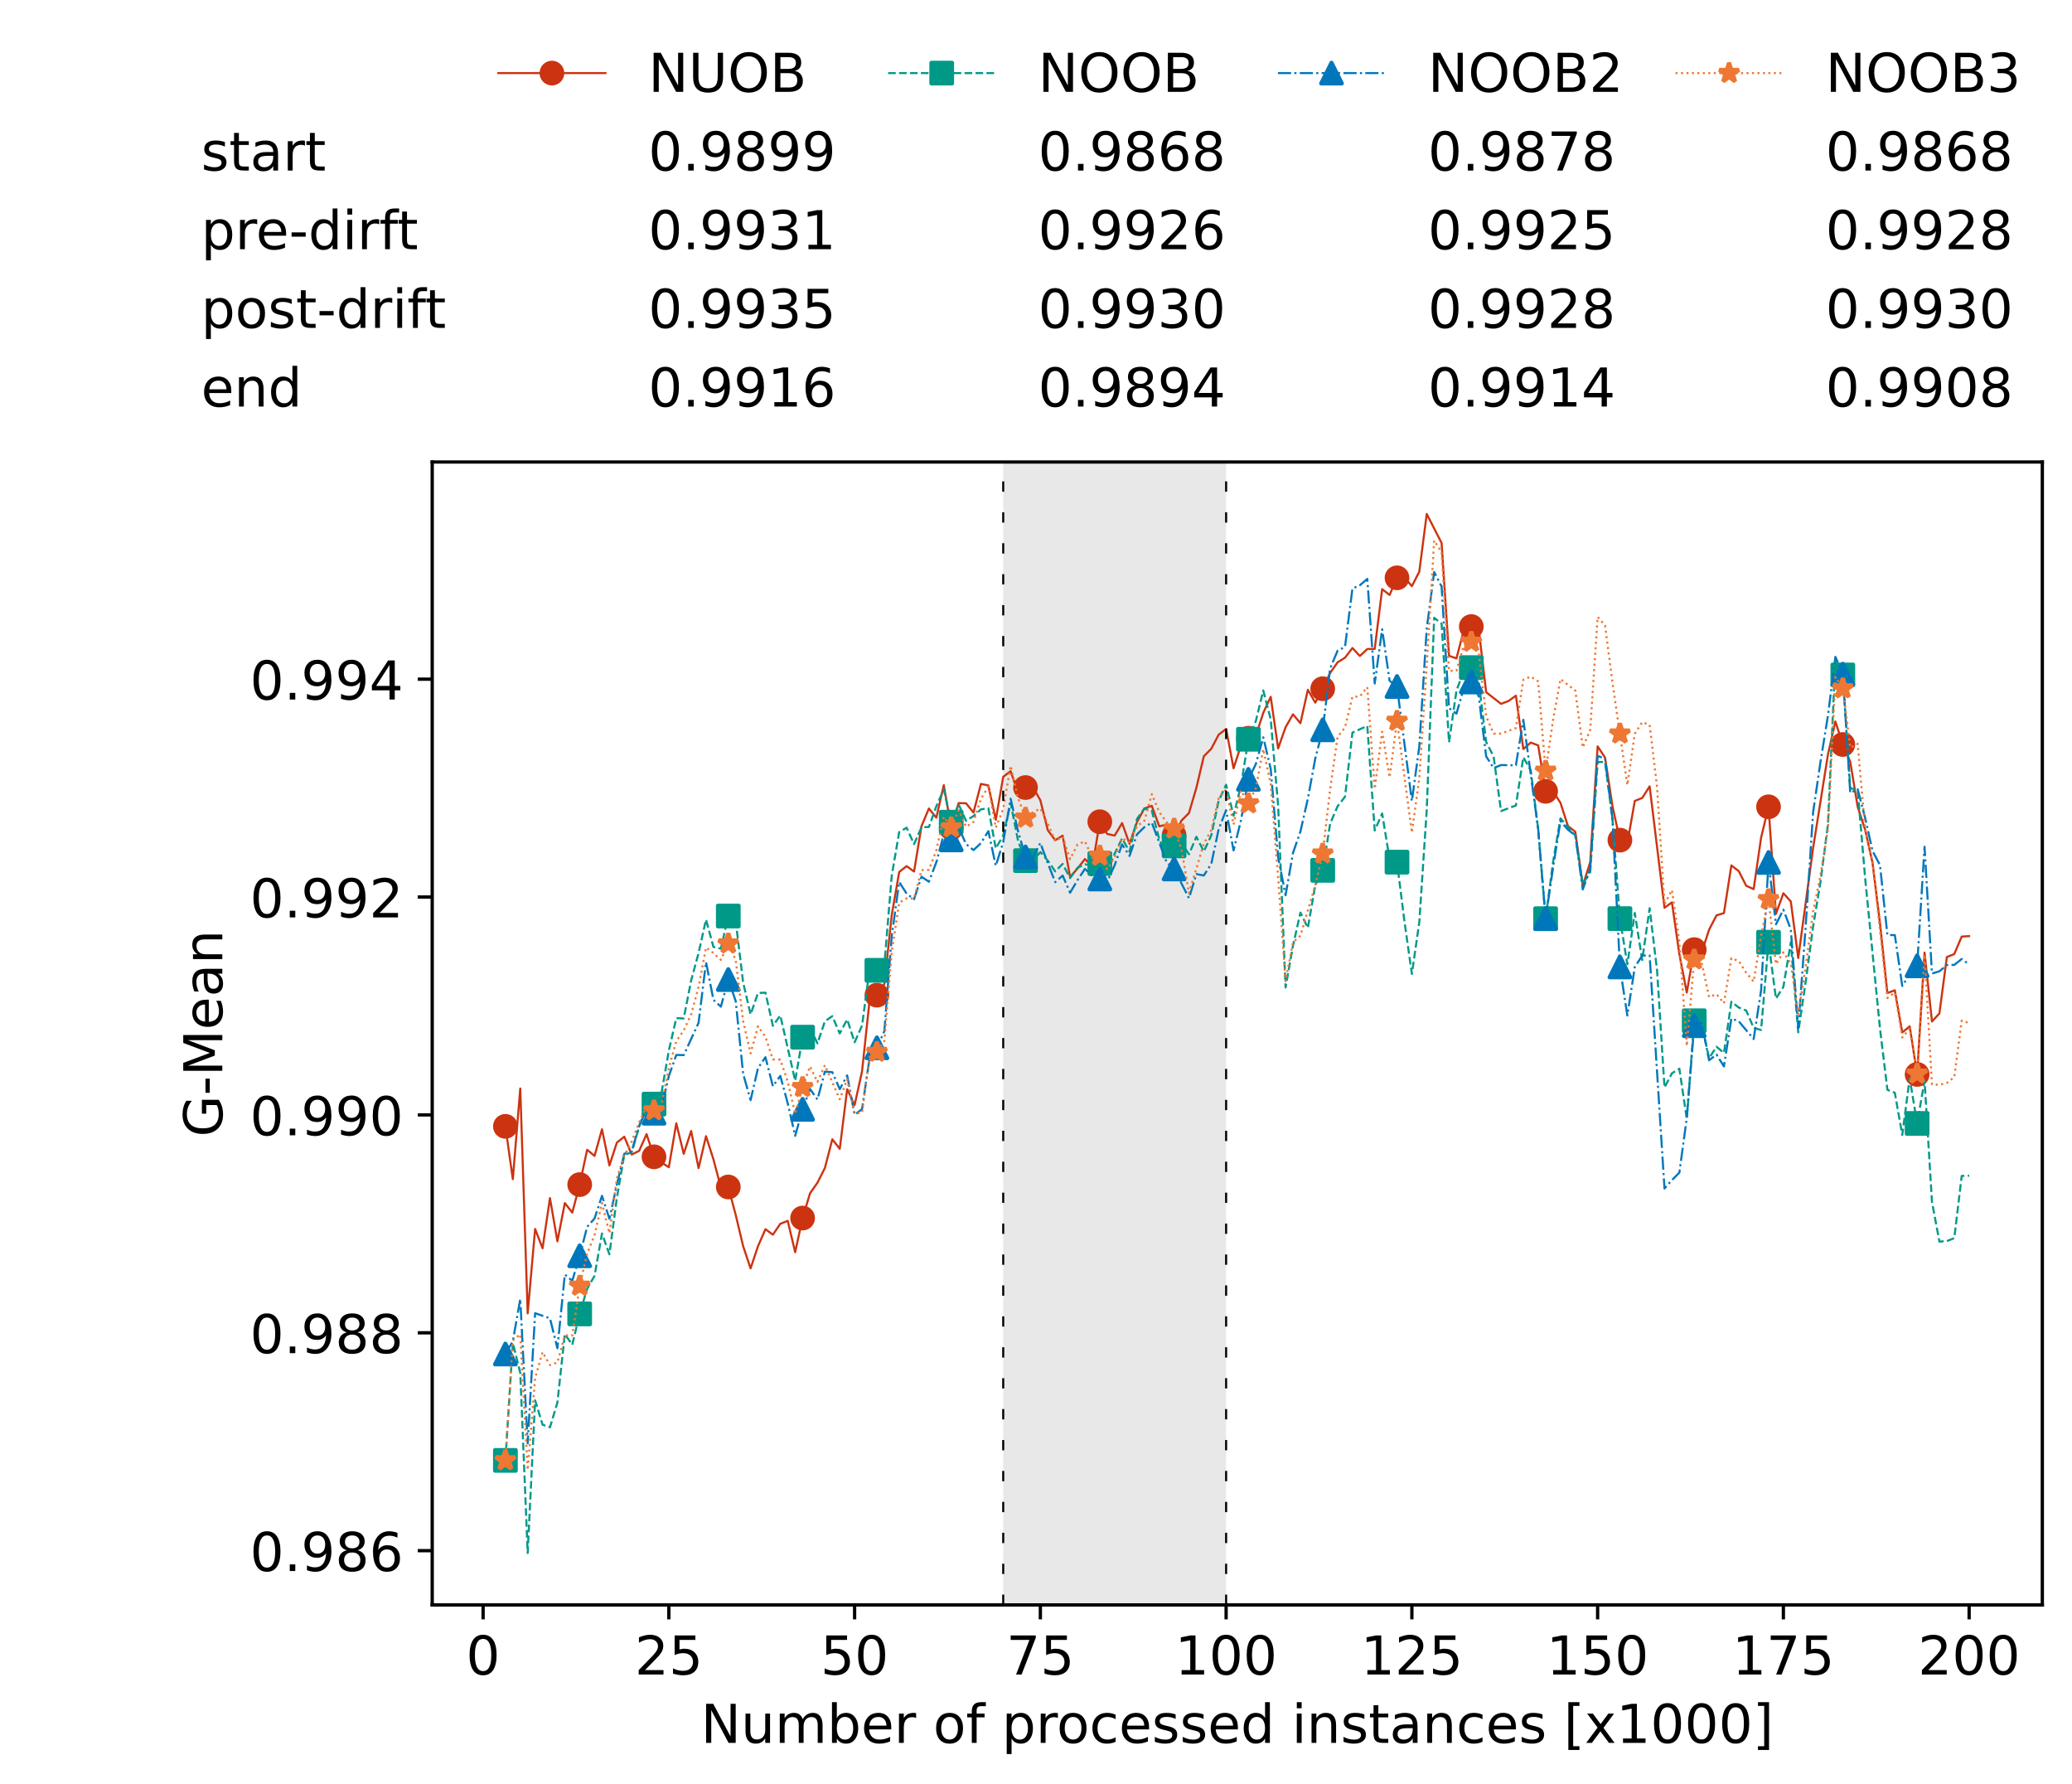 <?xml version="1.0" encoding="utf-8" standalone="no"?>
<!DOCTYPE svg PUBLIC "-//W3C//DTD SVG 1.1//EN"
  "http://www.w3.org/Graphics/SVG/1.1/DTD/svg11.dtd">
<!-- Created with matplotlib (https://matplotlib.org/) -->
<svg height="432.615pt" version="1.1" viewBox="0 0 502.65 432.615" width="502.65pt" xmlns="http://www.w3.org/2000/svg" xmlns:xlink="http://www.w3.org/1999/xlink">
 <defs>
  <style type="text/css">*{stroke-linecap:butt;stroke-linejoin:round;}</style>
 </defs>
 <g id="figure_1">
  <g id="patch_1">
   <path d="M 0 432.615 
L 502.65 432.615 
L 502.65 0 
L 0 0 
z
" style="fill:#ffffff;"/>
  </g>
  <g id="axes_1">
   <g id="patch_2">
    <path d="M 104.85 389.252 
L 495.45 389.252 
L 495.45 112.052 
L 104.85 112.052 
z
" style="fill:#ffffff;"/>
   </g>
   <g id="patch_3">
    <path clip-path="url(#pf79381223e)" d="M 297.446 389.252 
L 297.446 112.052 
L 243.372 112.052 
L 243.372 389.252 
z
" style="fill:#d3d3d3;opacity:0.5;"/>
   </g>
   <g id="matplotlib.axis_1">
    <g id="xtick_1">
     <g id="line2d_1">
      <defs>
       <path d="M 0 0 
L 0 3.5 
" id="m978c4496a8" style="stroke:#000000;stroke-width:0.8;"/>
      </defs>
      <g>
       <use style="stroke:#000000;stroke-width:0.8;" x="117.197" xlink:href="#m978c4496a8" y="389.252"/>
      </g>
     </g>
     <g id="text_1">
      <!-- 0 -->
      <g transform="translate(113.061 406.13)scale(0.13 -0.13)">
       <defs>
        <path d="M 31.781 66.406 
Q 24.172 66.406 20.328 58.906 
Q 16.5 51.422 16.5 36.375 
Q 16.5 21.391 20.328 13.891 
Q 24.172 6.391 31.781 6.391 
Q 39.453 6.391 43.281 13.891 
Q 47.125 21.391 47.125 36.375 
Q 47.125 51.422 43.281 58.906 
Q 39.453 66.406 31.781 66.406 
z
M 31.781 74.219 
Q 44.047 74.219 50.516 64.516 
Q 56.984 54.828 56.984 36.375 
Q 56.984 17.969 50.516 8.266 
Q 44.047 -1.422 31.781 -1.422 
Q 19.531 -1.422 13.062 8.266 
Q 6.594 17.969 6.594 36.375 
Q 6.594 54.828 13.062 64.516 
Q 19.531 74.219 31.781 74.219 
z
" id="DejaVuSans-48"/>
       </defs>
       <use xlink:href="#DejaVuSans-48"/>
      </g>
     </g>
    </g>
    <g id="xtick_2">
     <g id="line2d_2">
      <g>
       <use style="stroke:#000000;stroke-width:0.8;" x="162.259" xlink:href="#m978c4496a8" y="389.252"/>
      </g>
     </g>
     <g id="text_2">
      <!-- 25 -->
      <g transform="translate(153.988 406.13)scale(0.13 -0.13)">
       <defs>
        <path d="M 19.188 8.297 
L 53.609 8.297 
L 53.609 0 
L 7.328 0 
L 7.328 8.297 
Q 12.938 14.109 22.625 23.891 
Q 32.328 33.688 34.812 36.531 
Q 39.547 41.844 41.422 45.531 
Q 43.312 49.219 43.312 52.781 
Q 43.312 58.594 39.234 62.25 
Q 35.156 65.922 28.609 65.922 
Q 23.969 65.922 18.812 64.312 
Q 13.672 62.703 7.812 59.422 
L 7.812 69.391 
Q 13.766 71.781 18.938 73 
Q 24.125 74.219 28.422 74.219 
Q 39.75 74.219 46.484 68.547 
Q 53.219 62.891 53.219 53.422 
Q 53.219 48.922 51.531 44.891 
Q 49.859 40.875 45.406 35.406 
Q 44.188 33.984 37.641 27.219 
Q 31.109 20.453 19.188 8.297 
z
" id="DejaVuSans-50"/>
        <path d="M 10.797 72.906 
L 49.516 72.906 
L 49.516 64.594 
L 19.828 64.594 
L 19.828 46.734 
Q 21.969 47.469 24.109 47.828 
Q 26.266 48.188 28.422 48.188 
Q 40.625 48.188 47.75 41.5 
Q 54.891 34.812 54.891 23.391 
Q 54.891 11.625 47.562 5.094 
Q 40.234 -1.422 26.906 -1.422 
Q 22.312 -1.422 17.547 -0.641 
Q 12.797 0.141 7.719 1.703 
L 7.719 11.625 
Q 12.109 9.234 16.797 8.062 
Q 21.484 6.891 26.703 6.891 
Q 35.156 6.891 40.078 11.328 
Q 45.016 15.766 45.016 23.391 
Q 45.016 31 40.078 35.438 
Q 35.156 39.891 26.703 39.891 
Q 22.75 39.891 18.812 39.016 
Q 14.891 38.141 10.797 36.281 
z
" id="DejaVuSans-53"/>
       </defs>
       <use xlink:href="#DejaVuSans-50"/>
       <use x="63.623" xlink:href="#DejaVuSans-53"/>
      </g>
     </g>
    </g>
    <g id="xtick_3">
     <g id="line2d_3">
      <g>
       <use style="stroke:#000000;stroke-width:0.8;" x="207.322" xlink:href="#m978c4496a8" y="389.252"/>
      </g>
     </g>
     <g id="text_3">
      <!-- 50 -->
      <g transform="translate(199.05 406.13)scale(0.13 -0.13)">
       <use xlink:href="#DejaVuSans-53"/>
       <use x="63.623" xlink:href="#DejaVuSans-48"/>
      </g>
     </g>
    </g>
    <g id="xtick_4">
     <g id="line2d_4">
      <g>
       <use style="stroke:#000000;stroke-width:0.8;" x="252.384" xlink:href="#m978c4496a8" y="389.252"/>
      </g>
     </g>
     <g id="text_4">
      <!-- 75 -->
      <g transform="translate(244.113 406.13)scale(0.13 -0.13)">
       <defs>
        <path d="M 8.203 72.906 
L 55.078 72.906 
L 55.078 68.703 
L 28.609 0 
L 18.312 0 
L 43.219 64.594 
L 8.203 64.594 
z
" id="DejaVuSans-55"/>
       </defs>
       <use xlink:href="#DejaVuSans-55"/>
       <use x="63.623" xlink:href="#DejaVuSans-53"/>
      </g>
     </g>
    </g>
    <g id="xtick_5">
     <g id="line2d_5">
      <g>
       <use style="stroke:#000000;stroke-width:0.8;" x="297.446" xlink:href="#m978c4496a8" y="389.252"/>
      </g>
     </g>
     <g id="text_5">
      <!-- 100 -->
      <g transform="translate(285.039 406.13)scale(0.13 -0.13)">
       <defs>
        <path d="M 12.406 8.297 
L 28.516 8.297 
L 28.516 63.922 
L 10.984 60.406 
L 10.984 69.391 
L 28.422 72.906 
L 38.281 72.906 
L 38.281 8.297 
L 54.391 8.297 
L 54.391 0 
L 12.406 0 
z
" id="DejaVuSans-49"/>
       </defs>
       <use xlink:href="#DejaVuSans-49"/>
       <use x="63.623" xlink:href="#DejaVuSans-48"/>
       <use x="127.246" xlink:href="#DejaVuSans-48"/>
      </g>
     </g>
    </g>
    <g id="xtick_6">
     <g id="line2d_6">
      <g>
       <use style="stroke:#000000;stroke-width:0.8;" x="342.509" xlink:href="#m978c4496a8" y="389.252"/>
      </g>
     </g>
     <g id="text_6">
      <!-- 125 -->
      <g transform="translate(330.102 406.13)scale(0.13 -0.13)">
       <use xlink:href="#DejaVuSans-49"/>
       <use x="63.623" xlink:href="#DejaVuSans-50"/>
       <use x="127.246" xlink:href="#DejaVuSans-53"/>
      </g>
     </g>
    </g>
    <g id="xtick_7">
     <g id="line2d_7">
      <g>
       <use style="stroke:#000000;stroke-width:0.8;" x="387.571" xlink:href="#m978c4496a8" y="389.252"/>
      </g>
     </g>
     <g id="text_7">
      <!-- 150 -->
      <g transform="translate(375.164 406.13)scale(0.13 -0.13)">
       <use xlink:href="#DejaVuSans-49"/>
       <use x="63.623" xlink:href="#DejaVuSans-53"/>
       <use x="127.246" xlink:href="#DejaVuSans-48"/>
      </g>
     </g>
    </g>
    <g id="xtick_8">
     <g id="line2d_8">
      <g>
       <use style="stroke:#000000;stroke-width:0.8;" x="432.633" xlink:href="#m978c4496a8" y="389.252"/>
      </g>
     </g>
     <g id="text_8">
      <!-- 175 -->
      <g transform="translate(420.226 406.13)scale(0.13 -0.13)">
       <use xlink:href="#DejaVuSans-49"/>
       <use x="63.623" xlink:href="#DejaVuSans-55"/>
       <use x="127.246" xlink:href="#DejaVuSans-53"/>
      </g>
     </g>
    </g>
    <g id="xtick_9">
     <g id="line2d_9">
      <g>
       <use style="stroke:#000000;stroke-width:0.8;" x="477.695" xlink:href="#m978c4496a8" y="389.252"/>
      </g>
     </g>
     <g id="text_9">
      <!-- 200 -->
      <g transform="translate(465.289 406.13)scale(0.13 -0.13)">
       <use xlink:href="#DejaVuSans-50"/>
       <use x="63.623" xlink:href="#DejaVuSans-48"/>
       <use x="127.246" xlink:href="#DejaVuSans-48"/>
      </g>
     </g>
    </g>
    <g id="text_10">
     <!-- Number of processed instances [x1000] -->
     <g transform="translate(170.025 422.711)scale(0.13 -0.13)">
      <defs>
       <path d="M 9.812 72.906 
L 23.094 72.906 
L 55.422 11.922 
L 55.422 72.906 
L 64.984 72.906 
L 64.984 0 
L 51.703 0 
L 19.391 60.984 
L 19.391 0 
L 9.812 0 
z
" id="DejaVuSans-78"/>
       <path d="M 8.5 21.578 
L 8.5 54.688 
L 17.484 54.688 
L 17.484 21.922 
Q 17.484 14.156 20.5 10.266 
Q 23.531 6.391 29.594 6.391 
Q 36.859 6.391 41.078 11.031 
Q 45.312 15.672 45.312 23.688 
L 45.312 54.688 
L 54.297 54.688 
L 54.297 0 
L 45.312 0 
L 45.312 8.406 
Q 42.047 3.422 37.719 1 
Q 33.406 -1.422 27.688 -1.422 
Q 18.266 -1.422 13.375 4.438 
Q 8.5 10.297 8.5 21.578 
z
M 31.109 56 
z
" id="DejaVuSans-117"/>
       <path d="M 52 44.188 
Q 55.375 50.25 60.062 53.125 
Q 64.75 56 71.094 56 
Q 79.641 56 84.281 50.016 
Q 88.922 44.047 88.922 33.016 
L 88.922 0 
L 79.891 0 
L 79.891 32.719 
Q 79.891 40.578 77.094 44.375 
Q 74.312 48.188 68.609 48.188 
Q 61.625 48.188 57.562 43.547 
Q 53.516 38.922 53.516 30.906 
L 53.516 0 
L 44.484 0 
L 44.484 32.719 
Q 44.484 40.625 41.703 44.406 
Q 38.922 48.188 33.109 48.188 
Q 26.219 48.188 22.156 43.531 
Q 18.109 38.875 18.109 30.906 
L 18.109 0 
L 9.078 0 
L 9.078 54.688 
L 18.109 54.688 
L 18.109 46.188 
Q 21.188 51.219 25.484 53.609 
Q 29.781 56 35.688 56 
Q 41.656 56 45.828 52.969 
Q 50 49.953 52 44.188 
z
" id="DejaVuSans-109"/>
       <path d="M 48.688 27.297 
Q 48.688 37.203 44.609 42.844 
Q 40.531 48.484 33.406 48.484 
Q 26.266 48.484 22.188 42.844 
Q 18.109 37.203 18.109 27.297 
Q 18.109 17.391 22.188 11.75 
Q 26.266 6.109 33.406 6.109 
Q 40.531 6.109 44.609 11.75 
Q 48.688 17.391 48.688 27.297 
z
M 18.109 46.391 
Q 20.953 51.266 25.266 53.625 
Q 29.594 56 35.594 56 
Q 45.562 56 51.781 48.094 
Q 58.016 40.188 58.016 27.297 
Q 58.016 14.406 51.781 6.484 
Q 45.562 -1.422 35.594 -1.422 
Q 29.594 -1.422 25.266 0.953 
Q 20.953 3.328 18.109 8.203 
L 18.109 0 
L 9.078 0 
L 9.078 75.984 
L 18.109 75.984 
z
" id="DejaVuSans-98"/>
       <path d="M 56.203 29.594 
L 56.203 25.203 
L 14.891 25.203 
Q 15.484 15.922 20.484 11.062 
Q 25.484 6.203 34.422 6.203 
Q 39.594 6.203 44.453 7.469 
Q 49.312 8.734 54.109 11.281 
L 54.109 2.781 
Q 49.266 0.734 44.188 -0.344 
Q 39.109 -1.422 33.891 -1.422 
Q 20.797 -1.422 13.156 6.188 
Q 5.516 13.812 5.516 26.812 
Q 5.516 40.234 12.766 48.109 
Q 20.016 56 32.328 56 
Q 43.359 56 49.781 48.891 
Q 56.203 41.797 56.203 29.594 
z
M 47.219 32.234 
Q 47.125 39.594 43.094 43.984 
Q 39.062 48.391 32.422 48.391 
Q 24.906 48.391 20.391 44.141 
Q 15.875 39.891 15.188 32.172 
z
" id="DejaVuSans-101"/>
       <path d="M 41.109 46.297 
Q 39.594 47.172 37.812 47.578 
Q 36.031 48 33.891 48 
Q 26.266 48 22.188 43.047 
Q 18.109 38.094 18.109 28.812 
L 18.109 0 
L 9.078 0 
L 9.078 54.688 
L 18.109 54.688 
L 18.109 46.188 
Q 20.953 51.172 25.484 53.578 
Q 30.031 56 36.531 56 
Q 37.453 56 38.578 55.875 
Q 39.703 55.766 41.062 55.516 
z
" id="DejaVuSans-114"/>
       <path id="DejaVuSans-32"/>
       <path d="M 30.609 48.391 
Q 23.391 48.391 19.188 42.75 
Q 14.984 37.109 14.984 27.297 
Q 14.984 17.484 19.156 11.844 
Q 23.344 6.203 30.609 6.203 
Q 37.797 6.203 41.984 11.859 
Q 46.188 17.531 46.188 27.297 
Q 46.188 37.016 41.984 42.703 
Q 37.797 48.391 30.609 48.391 
z
M 30.609 56 
Q 42.328 56 49.016 48.375 
Q 55.719 40.766 55.719 27.297 
Q 55.719 13.875 49.016 6.219 
Q 42.328 -1.422 30.609 -1.422 
Q 18.844 -1.422 12.172 6.219 
Q 5.516 13.875 5.516 27.297 
Q 5.516 40.766 12.172 48.375 
Q 18.844 56 30.609 56 
z
" id="DejaVuSans-111"/>
       <path d="M 37.109 75.984 
L 37.109 68.5 
L 28.516 68.5 
Q 23.688 68.5 21.797 66.547 
Q 19.922 64.594 19.922 59.516 
L 19.922 54.688 
L 34.719 54.688 
L 34.719 47.703 
L 19.922 47.703 
L 19.922 0 
L 10.891 0 
L 10.891 47.703 
L 2.297 47.703 
L 2.297 54.688 
L 10.891 54.688 
L 10.891 58.5 
Q 10.891 67.625 15.141 71.797 
Q 19.391 75.984 28.609 75.984 
z
" id="DejaVuSans-102"/>
       <path d="M 18.109 8.203 
L 18.109 -20.797 
L 9.078 -20.797 
L 9.078 54.688 
L 18.109 54.688 
L 18.109 46.391 
Q 20.953 51.266 25.266 53.625 
Q 29.594 56 35.594 56 
Q 45.562 56 51.781 48.094 
Q 58.016 40.188 58.016 27.297 
Q 58.016 14.406 51.781 6.484 
Q 45.562 -1.422 35.594 -1.422 
Q 29.594 -1.422 25.266 0.953 
Q 20.953 3.328 18.109 8.203 
z
M 48.688 27.297 
Q 48.688 37.203 44.609 42.844 
Q 40.531 48.484 33.406 48.484 
Q 26.266 48.484 22.188 42.844 
Q 18.109 37.203 18.109 27.297 
Q 18.109 17.391 22.188 11.75 
Q 26.266 6.109 33.406 6.109 
Q 40.531 6.109 44.609 11.75 
Q 48.688 17.391 48.688 27.297 
z
" id="DejaVuSans-112"/>
       <path d="M 48.781 52.594 
L 48.781 44.188 
Q 44.969 46.297 41.141 47.344 
Q 37.312 48.391 33.406 48.391 
Q 24.656 48.391 19.812 42.844 
Q 14.984 37.312 14.984 27.297 
Q 14.984 17.281 19.812 11.734 
Q 24.656 6.203 33.406 6.203 
Q 37.312 6.203 41.141 7.25 
Q 44.969 8.297 48.781 10.406 
L 48.781 2.094 
Q 45.016 0.344 40.984 -0.531 
Q 36.969 -1.422 32.422 -1.422 
Q 20.062 -1.422 12.781 6.344 
Q 5.516 14.109 5.516 27.297 
Q 5.516 40.672 12.859 48.328 
Q 20.219 56 33.016 56 
Q 37.156 56 41.109 55.141 
Q 45.062 54.297 48.781 52.594 
z
" id="DejaVuSans-99"/>
       <path d="M 44.281 53.078 
L 44.281 44.578 
Q 40.484 46.531 36.375 47.5 
Q 32.281 48.484 27.875 48.484 
Q 21.188 48.484 17.844 46.438 
Q 14.5 44.391 14.5 40.281 
Q 14.5 37.156 16.891 35.375 
Q 19.281 33.594 26.516 31.984 
L 29.594 31.297 
Q 39.156 29.25 43.188 25.516 
Q 47.219 21.781 47.219 15.094 
Q 47.219 7.469 41.188 3.016 
Q 35.156 -1.422 24.609 -1.422 
Q 20.219 -1.422 15.453 -0.562 
Q 10.688 0.297 5.422 2 
L 5.422 11.281 
Q 10.406 8.688 15.234 7.391 
Q 20.062 6.109 24.812 6.109 
Q 31.156 6.109 34.562 8.281 
Q 37.984 10.453 37.984 14.406 
Q 37.984 18.062 35.516 20.016 
Q 33.062 21.969 24.703 23.781 
L 21.578 24.516 
Q 13.234 26.266 9.516 29.906 
Q 5.812 33.547 5.812 39.891 
Q 5.812 47.609 11.281 51.797 
Q 16.75 56 26.812 56 
Q 31.781 56 36.172 55.266 
Q 40.578 54.547 44.281 53.078 
z
" id="DejaVuSans-115"/>
       <path d="M 45.406 46.391 
L 45.406 75.984 
L 54.391 75.984 
L 54.391 0 
L 45.406 0 
L 45.406 8.203 
Q 42.578 3.328 38.25 0.953 
Q 33.938 -1.422 27.875 -1.422 
Q 17.969 -1.422 11.734 6.484 
Q 5.516 14.406 5.516 27.297 
Q 5.516 40.188 11.734 48.094 
Q 17.969 56 27.875 56 
Q 33.938 56 38.25 53.625 
Q 42.578 51.266 45.406 46.391 
z
M 14.797 27.297 
Q 14.797 17.391 18.875 11.75 
Q 22.953 6.109 30.078 6.109 
Q 37.203 6.109 41.297 11.75 
Q 45.406 17.391 45.406 27.297 
Q 45.406 37.203 41.297 42.844 
Q 37.203 48.484 30.078 48.484 
Q 22.953 48.484 18.875 42.844 
Q 14.797 37.203 14.797 27.297 
z
" id="DejaVuSans-100"/>
       <path d="M 9.422 54.688 
L 18.406 54.688 
L 18.406 0 
L 9.422 0 
z
M 9.422 75.984 
L 18.406 75.984 
L 18.406 64.594 
L 9.422 64.594 
z
" id="DejaVuSans-105"/>
       <path d="M 54.891 33.016 
L 54.891 0 
L 45.906 0 
L 45.906 32.719 
Q 45.906 40.484 42.875 44.328 
Q 39.844 48.188 33.797 48.188 
Q 26.516 48.188 22.312 43.547 
Q 18.109 38.922 18.109 30.906 
L 18.109 0 
L 9.078 0 
L 9.078 54.688 
L 18.109 54.688 
L 18.109 46.188 
Q 21.344 51.125 25.703 53.562 
Q 30.078 56 35.797 56 
Q 45.219 56 50.047 50.172 
Q 54.891 44.344 54.891 33.016 
z
" id="DejaVuSans-110"/>
       <path d="M 18.312 70.219 
L 18.312 54.688 
L 36.812 54.688 
L 36.812 47.703 
L 18.312 47.703 
L 18.312 18.016 
Q 18.312 11.328 20.141 9.422 
Q 21.969 7.516 27.594 7.516 
L 36.812 7.516 
L 36.812 0 
L 27.594 0 
Q 17.188 0 13.234 3.875 
Q 9.281 7.766 9.281 18.016 
L 9.281 47.703 
L 2.688 47.703 
L 2.688 54.688 
L 9.281 54.688 
L 9.281 70.219 
z
" id="DejaVuSans-116"/>
       <path d="M 34.281 27.484 
Q 23.391 27.484 19.188 25 
Q 14.984 22.516 14.984 16.5 
Q 14.984 11.719 18.141 8.906 
Q 21.297 6.109 26.703 6.109 
Q 34.188 6.109 38.703 11.406 
Q 43.219 16.703 43.219 25.484 
L 43.219 27.484 
z
M 52.203 31.203 
L 52.203 0 
L 43.219 0 
L 43.219 8.297 
Q 40.141 3.328 35.547 0.953 
Q 30.953 -1.422 24.312 -1.422 
Q 15.922 -1.422 10.953 3.297 
Q 6 8.016 6 15.922 
Q 6 25.141 12.172 29.828 
Q 18.359 34.516 30.609 34.516 
L 43.219 34.516 
L 43.219 35.406 
Q 43.219 41.609 39.141 45 
Q 35.062 48.391 27.688 48.391 
Q 23 48.391 18.547 47.266 
Q 14.109 46.141 10.016 43.891 
L 10.016 52.203 
Q 14.938 54.109 19.578 55.047 
Q 24.219 56 28.609 56 
Q 40.484 56 46.344 49.844 
Q 52.203 43.703 52.203 31.203 
z
" id="DejaVuSans-97"/>
       <path d="M 8.594 75.984 
L 29.297 75.984 
L 29.297 69 
L 17.578 69 
L 17.578 -6.203 
L 29.297 -6.203 
L 29.297 -13.188 
L 8.594 -13.188 
z
" id="DejaVuSans-91"/>
       <path d="M 54.891 54.688 
L 35.109 28.078 
L 55.906 0 
L 45.312 0 
L 29.391 21.484 
L 13.484 0 
L 2.875 0 
L 24.125 28.609 
L 4.688 54.688 
L 15.281 54.688 
L 29.781 35.203 
L 44.281 54.688 
z
" id="DejaVuSans-120"/>
       <path d="M 30.422 75.984 
L 30.422 -13.188 
L 9.719 -13.188 
L 9.719 -6.203 
L 21.391 -6.203 
L 21.391 69 
L 9.719 69 
L 9.719 75.984 
z
" id="DejaVuSans-93"/>
      </defs>
      <use xlink:href="#DejaVuSans-78"/>
      <use x="74.805" xlink:href="#DejaVuSans-117"/>
      <use x="138.184" xlink:href="#DejaVuSans-109"/>
      <use x="235.596" xlink:href="#DejaVuSans-98"/>
      <use x="299.072" xlink:href="#DejaVuSans-101"/>
      <use x="360.596" xlink:href="#DejaVuSans-114"/>
      <use x="401.709" xlink:href="#DejaVuSans-32"/>
      <use x="433.496" xlink:href="#DejaVuSans-111"/>
      <use x="494.678" xlink:href="#DejaVuSans-102"/>
      <use x="529.883" xlink:href="#DejaVuSans-32"/>
      <use x="561.67" xlink:href="#DejaVuSans-112"/>
      <use x="625.146" xlink:href="#DejaVuSans-114"/>
      <use x="664.01" xlink:href="#DejaVuSans-111"/>
      <use x="725.191" xlink:href="#DejaVuSans-99"/>
      <use x="780.172" xlink:href="#DejaVuSans-101"/>
      <use x="841.695" xlink:href="#DejaVuSans-115"/>
      <use x="893.795" xlink:href="#DejaVuSans-115"/>
      <use x="945.895" xlink:href="#DejaVuSans-101"/>
      <use x="1007.418" xlink:href="#DejaVuSans-100"/>
      <use x="1070.895" xlink:href="#DejaVuSans-32"/>
      <use x="1102.682" xlink:href="#DejaVuSans-105"/>
      <use x="1130.465" xlink:href="#DejaVuSans-110"/>
      <use x="1193.844" xlink:href="#DejaVuSans-115"/>
      <use x="1245.943" xlink:href="#DejaVuSans-116"/>
      <use x="1285.152" xlink:href="#DejaVuSans-97"/>
      <use x="1346.432" xlink:href="#DejaVuSans-110"/>
      <use x="1409.811" xlink:href="#DejaVuSans-99"/>
      <use x="1464.791" xlink:href="#DejaVuSans-101"/>
      <use x="1526.314" xlink:href="#DejaVuSans-115"/>
      <use x="1578.414" xlink:href="#DejaVuSans-32"/>
      <use x="1610.201" xlink:href="#DejaVuSans-91"/>
      <use x="1649.215" xlink:href="#DejaVuSans-120"/>
      <use x="1708.395" xlink:href="#DejaVuSans-49"/>
      <use x="1772.018" xlink:href="#DejaVuSans-48"/>
      <use x="1835.641" xlink:href="#DejaVuSans-48"/>
      <use x="1899.264" xlink:href="#DejaVuSans-48"/>
      <use x="1962.887" xlink:href="#DejaVuSans-93"/>
     </g>
    </g>
   </g>
   <g id="matplotlib.axis_2">
    <g id="ytick_1">
     <g id="line2d_10">
      <defs>
       <path d="M 0 0 
L -3.5 0 
" id="mcc78bf3160" style="stroke:#000000;stroke-width:0.8;"/>
      </defs>
      <g>
       <use style="stroke:#000000;stroke-width:0.8;" x="104.85" xlink:href="#mcc78bf3160" y="376.091"/>
      </g>
     </g>
     <g id="text_11">
      <!-- 0.986 -->
      <g transform="translate(60.633 381.03)scale(0.13 -0.13)">
       <defs>
        <path d="M 10.688 12.406 
L 21 12.406 
L 21 0 
L 10.688 0 
z
" id="DejaVuSans-46"/>
        <path d="M 10.984 1.516 
L 10.984 10.5 
Q 14.703 8.734 18.5 7.812 
Q 22.312 6.891 25.984 6.891 
Q 35.75 6.891 40.891 13.453 
Q 46.047 20.016 46.781 33.406 
Q 43.953 29.203 39.594 26.953 
Q 35.25 24.703 29.984 24.703 
Q 19.047 24.703 12.672 31.312 
Q 6.297 37.938 6.297 49.422 
Q 6.297 60.641 12.938 67.422 
Q 19.578 74.219 30.609 74.219 
Q 43.266 74.219 49.922 64.516 
Q 56.594 54.828 56.594 36.375 
Q 56.594 19.141 48.406 8.859 
Q 40.234 -1.422 26.422 -1.422 
Q 22.703 -1.422 18.891 -0.688 
Q 15.094 0.047 10.984 1.516 
z
M 30.609 32.422 
Q 37.25 32.422 41.125 36.953 
Q 45.016 41.5 45.016 49.422 
Q 45.016 57.281 41.125 61.844 
Q 37.25 66.406 30.609 66.406 
Q 23.969 66.406 20.094 61.844 
Q 16.219 57.281 16.219 49.422 
Q 16.219 41.5 20.094 36.953 
Q 23.969 32.422 30.609 32.422 
z
" id="DejaVuSans-57"/>
        <path d="M 31.781 34.625 
Q 24.75 34.625 20.719 30.859 
Q 16.703 27.094 16.703 20.516 
Q 16.703 13.922 20.719 10.156 
Q 24.75 6.391 31.781 6.391 
Q 38.812 6.391 42.859 10.172 
Q 46.922 13.969 46.922 20.516 
Q 46.922 27.094 42.891 30.859 
Q 38.875 34.625 31.781 34.625 
z
M 21.922 38.812 
Q 15.578 40.375 12.031 44.719 
Q 8.5 49.078 8.5 55.328 
Q 8.5 64.062 14.719 69.141 
Q 20.953 74.219 31.781 74.219 
Q 42.672 74.219 48.875 69.141 
Q 55.078 64.062 55.078 55.328 
Q 55.078 49.078 51.531 44.719 
Q 48 40.375 41.703 38.812 
Q 48.828 37.156 52.797 32.312 
Q 56.781 27.484 56.781 20.516 
Q 56.781 9.906 50.312 4.234 
Q 43.844 -1.422 31.781 -1.422 
Q 19.734 -1.422 13.25 4.234 
Q 6.781 9.906 6.781 20.516 
Q 6.781 27.484 10.781 32.312 
Q 14.797 37.156 21.922 38.812 
z
M 18.312 54.391 
Q 18.312 48.734 21.844 45.562 
Q 25.391 42.391 31.781 42.391 
Q 38.141 42.391 41.719 45.562 
Q 45.312 48.734 45.312 54.391 
Q 45.312 60.062 41.719 63.234 
Q 38.141 66.406 31.781 66.406 
Q 25.391 66.406 21.844 63.234 
Q 18.312 60.062 18.312 54.391 
z
" id="DejaVuSans-56"/>
        <path d="M 33.016 40.375 
Q 26.375 40.375 22.484 35.828 
Q 18.609 31.297 18.609 23.391 
Q 18.609 15.531 22.484 10.953 
Q 26.375 6.391 33.016 6.391 
Q 39.656 6.391 43.531 10.953 
Q 47.406 15.531 47.406 23.391 
Q 47.406 31.297 43.531 35.828 
Q 39.656 40.375 33.016 40.375 
z
M 52.594 71.297 
L 52.594 62.312 
Q 48.875 64.062 45.094 64.984 
Q 41.312 65.922 37.594 65.922 
Q 27.828 65.922 22.672 59.328 
Q 17.531 52.734 16.797 39.406 
Q 19.672 43.656 24.016 45.922 
Q 28.375 48.188 33.594 48.188 
Q 44.578 48.188 50.953 41.516 
Q 57.328 34.859 57.328 23.391 
Q 57.328 12.156 50.688 5.359 
Q 44.047 -1.422 33.016 -1.422 
Q 20.359 -1.422 13.672 8.266 
Q 6.984 17.969 6.984 36.375 
Q 6.984 53.656 15.188 63.938 
Q 23.391 74.219 37.203 74.219 
Q 40.922 74.219 44.703 73.484 
Q 48.484 72.75 52.594 71.297 
z
" id="DejaVuSans-54"/>
       </defs>
       <use xlink:href="#DejaVuSans-48"/>
       <use x="63.623" xlink:href="#DejaVuSans-46"/>
       <use x="95.41" xlink:href="#DejaVuSans-57"/>
       <use x="159.033" xlink:href="#DejaVuSans-56"/>
       <use x="222.656" xlink:href="#DejaVuSans-54"/>
      </g>
     </g>
    </g>
    <g id="ytick_2">
     <g id="line2d_11">
      <g>
       <use style="stroke:#000000;stroke-width:0.8;" x="104.85" xlink:href="#mcc78bf3160" y="323.248"/>
      </g>
     </g>
     <g id="text_12">
      <!-- 0.988 -->
      <g transform="translate(60.633 328.187)scale(0.13 -0.13)">
       <use xlink:href="#DejaVuSans-48"/>
       <use x="63.623" xlink:href="#DejaVuSans-46"/>
       <use x="95.41" xlink:href="#DejaVuSans-57"/>
       <use x="159.033" xlink:href="#DejaVuSans-56"/>
       <use x="222.656" xlink:href="#DejaVuSans-56"/>
      </g>
     </g>
    </g>
    <g id="ytick_3">
     <g id="line2d_12">
      <g>
       <use style="stroke:#000000;stroke-width:0.8;" x="104.85" xlink:href="#mcc78bf3160" y="270.406"/>
      </g>
     </g>
     <g id="text_13">
      <!-- 0.990 -->
      <g transform="translate(60.633 275.345)scale(0.13 -0.13)">
       <use xlink:href="#DejaVuSans-48"/>
       <use x="63.623" xlink:href="#DejaVuSans-46"/>
       <use x="95.41" xlink:href="#DejaVuSans-57"/>
       <use x="159.033" xlink:href="#DejaVuSans-57"/>
       <use x="222.656" xlink:href="#DejaVuSans-48"/>
      </g>
     </g>
    </g>
    <g id="ytick_4">
     <g id="line2d_13">
      <g>
       <use style="stroke:#000000;stroke-width:0.8;" x="104.85" xlink:href="#mcc78bf3160" y="217.564"/>
      </g>
     </g>
     <g id="text_14">
      <!-- 0.992 -->
      <g transform="translate(60.633 222.502)scale(0.13 -0.13)">
       <use xlink:href="#DejaVuSans-48"/>
       <use x="63.623" xlink:href="#DejaVuSans-46"/>
       <use x="95.41" xlink:href="#DejaVuSans-57"/>
       <use x="159.033" xlink:href="#DejaVuSans-57"/>
       <use x="222.656" xlink:href="#DejaVuSans-50"/>
      </g>
     </g>
    </g>
    <g id="ytick_5">
     <g id="line2d_14">
      <g>
       <use style="stroke:#000000;stroke-width:0.8;" x="104.85" xlink:href="#mcc78bf3160" y="164.721"/>
      </g>
     </g>
     <g id="text_15">
      <!-- 0.994 -->
      <g transform="translate(60.633 169.66)scale(0.13 -0.13)">
       <defs>
        <path d="M 37.797 64.312 
L 12.891 25.391 
L 37.797 25.391 
z
M 35.203 72.906 
L 47.609 72.906 
L 47.609 25.391 
L 58.016 25.391 
L 58.016 17.188 
L 47.609 17.188 
L 47.609 0 
L 37.797 0 
L 37.797 17.188 
L 4.891 17.188 
L 4.891 26.703 
z
" id="DejaVuSans-52"/>
       </defs>
       <use xlink:href="#DejaVuSans-48"/>
       <use x="63.623" xlink:href="#DejaVuSans-46"/>
       <use x="95.41" xlink:href="#DejaVuSans-57"/>
       <use x="159.033" xlink:href="#DejaVuSans-57"/>
       <use x="222.656" xlink:href="#DejaVuSans-52"/>
      </g>
     </g>
    </g>
    <g id="text_16">
     <!-- G-Mean -->
     <g transform="translate(53.93 275.744)rotate(-90)scale(0.13 -0.13)">
      <defs>
       <path d="M 59.516 10.406 
L 59.516 29.984 
L 43.406 29.984 
L 43.406 38.094 
L 69.281 38.094 
L 69.281 6.781 
Q 63.578 2.734 56.688 0.656 
Q 49.812 -1.422 42 -1.422 
Q 24.906 -1.422 15.25 8.562 
Q 5.609 18.562 5.609 36.375 
Q 5.609 54.25 15.25 64.234 
Q 24.906 74.219 42 74.219 
Q 49.125 74.219 55.547 72.453 
Q 61.969 70.703 67.391 67.281 
L 67.391 56.781 
Q 61.922 61.422 55.766 63.766 
Q 49.609 66.109 42.828 66.109 
Q 29.438 66.109 22.719 58.641 
Q 16.016 51.172 16.016 36.375 
Q 16.016 21.625 22.719 14.156 
Q 29.438 6.688 42.828 6.688 
Q 48.047 6.688 52.141 7.594 
Q 56.25 8.5 59.516 10.406 
z
" id="DejaVuSans-71"/>
       <path d="M 4.891 31.391 
L 31.203 31.391 
L 31.203 23.391 
L 4.891 23.391 
z
" id="DejaVuSans-45"/>
       <path d="M 9.812 72.906 
L 24.516 72.906 
L 43.109 23.297 
L 61.812 72.906 
L 76.516 72.906 
L 76.516 0 
L 66.891 0 
L 66.891 64.016 
L 48.094 14.016 
L 38.188 14.016 
L 19.391 64.016 
L 19.391 0 
L 9.812 0 
z
" id="DejaVuSans-77"/>
      </defs>
      <use xlink:href="#DejaVuSans-71"/>
      <use x="77.49" xlink:href="#DejaVuSans-45"/>
      <use x="113.574" xlink:href="#DejaVuSans-77"/>
      <use x="199.854" xlink:href="#DejaVuSans-101"/>
      <use x="261.377" xlink:href="#DejaVuSans-97"/>
      <use x="322.656" xlink:href="#DejaVuSans-110"/>
     </g>
    </g>
   </g>
   <g id="line2d_15"/>
   <g id="line2d_16"/>
   <g id="line2d_17"/>
   <g id="line2d_18"/>
   <g id="line2d_19"/>
   <g id="line2d_20">
    <path clip-path="url(#pf79381223e)" d="M 122.605 273.181 
L 124.407 285.994 
L 126.21 263.994 
L 128.012 318.538 
L 129.815 298.061 
L 131.617 302.753 
L 133.419 290.583 
L 135.222 301.06 
L 137.024 291.785 
L 138.827 294.104 
L 140.629 287.307 
L 142.432 278.862 
L 144.234 280.352 
L 146.037 273.89 
L 147.839 282.658 
L 149.642 277.13 
L 151.444 275.685 
L 153.247 280.02 
L 155.049 279.123 
L 156.852 275.064 
L 158.654 280.565 
L 160.457 281.944 
L 162.259 283.095 
L 164.062 272.437 
L 165.864 279.843 
L 167.667 274.309 
L 169.469 283.313 
L 171.272 275.563 
L 173.074 281.181 
L 174.877 288.003 
L 176.679 287.884 
L 178.482 294.677 
L 180.284 302.245 
L 182.087 307.633 
L 183.889 302.237 
L 185.692 298.12 
L 187.494 299.457 
L 189.297 296.813 
L 191.099 296.107 
L 192.902 303.702 
L 194.704 295.42 
L 196.507 289.414 
L 198.309 286.848 
L 200.112 283.275 
L 201.914 276.312 
L 203.717 278.632 
L 205.519 264.19 
L 207.322 268.014 
L 209.124 259.84 
L 210.927 242.866 
L 212.729 241.364 
L 214.532 238.692 
L 216.334 221.912 
L 218.137 211.491 
L 219.939 210.064 
L 221.742 211.38 
L 223.544 200.375 
L 225.347 196.091 
L 227.149 198.312 
L 228.952 190.422 
L 230.754 200.819 
L 232.557 194.77 
L 234.359 194.823 
L 236.162 197.075 
L 237.964 190.127 
L 239.767 190.487 
L 241.569 198.826 
L 243.372 188.396 
L 245.174 187.035 
L 246.976 192.302 
L 248.779 191.006 
L 250.581 190.891 
L 252.384 194.101 
L 254.186 201.347 
L 255.989 203.778 
L 257.791 202.666 
L 259.594 212.698 
L 261.396 210.651 
L 263.199 208.343 
L 265.001 210.168 
L 266.804 199.295 
L 268.606 202.264 
L 270.409 202.654 
L 272.211 199.623 
L 274.014 204.661 
L 275.816 199.4 
L 277.619 196.064 
L 279.421 195.455 
L 281.224 200.405 
L 283.026 199.991 
L 284.829 202.603 
L 286.631 199.011 
L 288.434 197.184 
L 290.236 191.056 
L 292.039 183.426 
L 293.841 181.6 
L 295.644 178.174 
L 297.446 176.789 
L 299.249 186.335 
L 301.051 180.804 
L 302.854 179.045 
L 304.656 178.436 
L 306.459 172.888 
L 308.261 169.005 
L 310.064 181.51 
L 311.866 176.384 
L 313.669 173.251 
L 315.471 175.404 
L 317.274 167.294 
L 319.076 170.416 
L 320.879 167.036 
L 322.681 163.214 
L 324.484 160.633 
L 326.286 159.514 
L 328.089 157.167 
L 329.891 159.102 
L 331.694 157.413 
L 333.496 157.376 
L 335.299 142.89 
L 337.101 144.297 
L 338.904 140.145 
L 340.706 140.079 
L 342.509 142.162 
L 344.311 138.643 
L 346.114 124.652 
L 349.719 131.7 
L 351.521 159.046 
L 353.324 159.689 
L 355.126 152.738 
L 356.928 151.961 
L 358.731 152.633 
L 360.533 167.891 
L 364.138 170.71 
L 365.941 170.03 
L 367.743 168.729 
L 369.546 181.666 
L 371.348 180.099 
L 373.151 180.784 
L 374.953 191.921 
L 376.756 191.934 
L 378.558 194.723 
L 380.361 200.321 
L 382.163 201.743 
L 383.966 214.809 
L 385.768 209.126 
L 387.571 181.018 
L 389.373 183.746 
L 391.176 195.538 
L 392.978 203.763 
L 394.781 204.556 
L 396.583 194.254 
L 398.386 193.533 
L 400.188 190.718 
L 403.793 220.168 
L 405.596 218.853 
L 407.398 231.418 
L 409.201 240.731 
L 411.003 230.318 
L 412.806 231.038 
L 414.608 225.499 
L 416.411 222.009 
L 418.213 221.458 
L 420.016 209.889 
L 421.818 211.293 
L 423.621 214.837 
L 425.423 215.644 
L 427.226 203.156 
L 429.028 195.678 
L 430.831 221.635 
L 432.633 216.644 
L 434.436 218.643 
L 436.238 232.355 
L 439.843 205.67 
L 443.448 182.981 
L 445.251 174.993 
L 447.053 180.568 
L 448.856 184.773 
L 450.658 195.689 
L 452.461 201.225 
L 454.263 209.277 
L 456.066 223.892 
L 457.868 240.842 
L 459.671 240.175 
L 461.473 250.407 
L 463.276 248.922 
L 465.078 260.581 
L 466.881 231.03 
L 468.683 247.744 
L 470.485 245.787 
L 472.288 232.124 
L 474.09 231.391 
L 475.893 227.155 
L 477.695 227.038 
L 477.695 227.038 
" style="fill:none;stroke:#cc3311;stroke-linecap:square;stroke-width:0.5;"/>
    <defs>
     <path d="M 0 2.5 
C 0.663 2.5 1.299 2.237 1.768 1.768 
C 2.237 1.299 2.5 0.663 2.5 0 
C 2.5 -0.663 2.237 -1.299 1.768 -1.768 
C 1.299 -2.237 0.663 -2.5 0 -2.5 
C -0.663 -2.5 -1.299 -2.237 -1.768 -1.768 
C -2.237 -1.299 -2.5 -0.663 -2.5 0 
C -2.5 0.663 -2.237 1.299 -1.768 1.768 
C -1.299 2.237 -0.663 2.5 0 2.5 
z
" id="mf6b4847fff" style="stroke:#cc3311;"/>
    </defs>
    <g clip-path="url(#pf79381223e)">
     <use style="fill:#cc3311;stroke:#cc3311;" x="122.605" xlink:href="#mf6b4847fff" y="273.181"/>
     <use style="fill:#cc3311;stroke:#cc3311;" x="140.629" xlink:href="#mf6b4847fff" y="287.307"/>
     <use style="fill:#cc3311;stroke:#cc3311;" x="158.654" xlink:href="#mf6b4847fff" y="280.565"/>
     <use style="fill:#cc3311;stroke:#cc3311;" x="176.679" xlink:href="#mf6b4847fff" y="287.884"/>
     <use style="fill:#cc3311;stroke:#cc3311;" x="194.704" xlink:href="#mf6b4847fff" y="295.42"/>
     <use style="fill:#cc3311;stroke:#cc3311;" x="212.729" xlink:href="#mf6b4847fff" y="241.364"/>
     <use style="fill:#cc3311;stroke:#cc3311;" x="230.754" xlink:href="#mf6b4847fff" y="200.819"/>
     <use style="fill:#cc3311;stroke:#cc3311;" x="248.779" xlink:href="#mf6b4847fff" y="191.006"/>
     <use style="fill:#cc3311;stroke:#cc3311;" x="266.804" xlink:href="#mf6b4847fff" y="199.295"/>
     <use style="fill:#cc3311;stroke:#cc3311;" x="284.829" xlink:href="#mf6b4847fff" y="202.603"/>
     <use style="fill:#cc3311;stroke:#cc3311;" x="302.854" xlink:href="#mf6b4847fff" y="179.045"/>
     <use style="fill:#cc3311;stroke:#cc3311;" x="320.879" xlink:href="#mf6b4847fff" y="167.036"/>
     <use style="fill:#cc3311;stroke:#cc3311;" x="338.904" xlink:href="#mf6b4847fff" y="140.145"/>
     <use style="fill:#cc3311;stroke:#cc3311;" x="356.928" xlink:href="#mf6b4847fff" y="151.961"/>
     <use style="fill:#cc3311;stroke:#cc3311;" x="374.953" xlink:href="#mf6b4847fff" y="191.921"/>
     <use style="fill:#cc3311;stroke:#cc3311;" x="392.978" xlink:href="#mf6b4847fff" y="203.763"/>
     <use style="fill:#cc3311;stroke:#cc3311;" x="411.003" xlink:href="#mf6b4847fff" y="230.318"/>
     <use style="fill:#cc3311;stroke:#cc3311;" x="429.028" xlink:href="#mf6b4847fff" y="195.678"/>
     <use style="fill:#cc3311;stroke:#cc3311;" x="447.053" xlink:href="#mf6b4847fff" y="180.568"/>
     <use style="fill:#cc3311;stroke:#cc3311;" x="465.078" xlink:href="#mf6b4847fff" y="260.581"/>
    </g>
   </g>
   <g id="line2d_21"/>
   <g id="line2d_22"/>
   <g id="line2d_23"/>
   <g id="line2d_24"/>
   <g id="line2d_25">
    <path clip-path="url(#pf79381223e)" d="M 122.605 354.196 
L 124.407 325.699 
L 126.21 332.955 
L 128.012 376.652 
L 129.815 339.622 
L 131.617 345.53 
L 133.419 346.169 
L 135.222 340.164 
L 137.024 323.58 
L 138.827 326.157 
L 140.629 318.67 
L 142.432 312.584 
L 144.234 309.426 
L 146.037 299.166 
L 147.839 304.213 
L 149.642 290.577 
L 151.444 280.085 
L 153.247 279.483 
L 155.049 273.273 
L 156.852 268.034 
L 158.654 267.787 
L 160.457 265.151 
L 162.259 254.776 
L 164.062 246.934 
L 165.864 247.011 
L 167.667 237.797 
L 169.469 231.128 
L 171.272 223.029 
L 173.074 229.667 
L 174.877 230.076 
L 176.679 222.17 
L 178.482 223.457 
L 180.284 238.323 
L 182.087 246.036 
L 183.889 240.816 
L 185.692 240.761 
L 187.494 248.787 
L 189.297 246.279 
L 192.902 262.11 
L 194.704 251.553 
L 196.507 249.229 
L 198.309 253.067 
L 200.112 247.693 
L 201.914 246.454 
L 203.717 250.655 
L 205.519 247.239 
L 207.322 252.797 
L 209.124 248.739 
L 210.927 235.247 
L 212.729 235.338 
L 214.532 234.068 
L 216.334 212.327 
L 218.137 201.814 
L 219.939 200.748 
L 221.742 204.729 
L 223.544 200.647 
L 225.347 200.578 
L 227.149 195.554 
L 228.952 191.422 
L 230.754 199.403 
L 232.557 195.097 
L 234.359 199.083 
L 236.162 197.912 
L 237.964 196.3 
L 239.767 196.039 
L 241.569 205.775 
L 243.372 202.629 
L 245.174 194.764 
L 246.976 203.943 
L 248.779 208.734 
L 250.581 208.86 
L 252.384 206.647 
L 254.186 208.728 
L 255.989 211.355 
L 257.791 209.529 
L 259.594 212.968 
L 261.396 210.471 
L 263.199 209.603 
L 265.001 210.013 
L 266.804 209.435 
L 268.606 211.375 
L 270.409 207.04 
L 272.211 203.341 
L 274.014 206.541 
L 275.816 198.624 
L 277.619 196.113 
L 279.421 196.628 
L 281.224 203.558 
L 283.026 207.617 
L 284.829 205.16 
L 286.631 204.363 
L 288.434 207.196 
L 290.236 202.944 
L 292.039 206.515 
L 293.841 202.619 
L 295.644 194.198 
L 297.446 190.324 
L 299.249 197.838 
L 301.051 190.522 
L 302.854 179.295 
L 304.656 174.872 
L 306.459 167.472 
L 308.261 174.411 
L 310.064 195.371 
L 311.866 239.503 
L 313.669 229.367 
L 315.471 221.34 
L 317.274 225.056 
L 319.076 214.707 
L 320.879 211.092 
L 322.681 199.773 
L 324.484 195.554 
L 326.286 193.236 
L 328.089 177.685 
L 331.694 176.057 
L 333.496 201.43 
L 335.299 197.294 
L 337.101 208.389 
L 338.904 209.101 
L 340.706 223.479 
L 342.509 236.203 
L 344.311 223.661 
L 346.114 196.433 
L 347.916 149.833 
L 349.719 151.247 
L 351.521 180.038 
L 353.324 167.507 
L 355.126 162.644 
L 356.928 161.921 
L 358.731 165.391 
L 360.533 179.966 
L 362.336 183.466 
L 364.138 196.707 
L 367.743 195.358 
L 369.546 183.647 
L 371.348 186.84 
L 373.151 201.121 
L 374.953 222.816 
L 376.756 209.11 
L 378.558 198.469 
L 382.163 202.656 
L 383.966 214.392 
L 385.768 211.555 
L 387.571 184.819 
L 389.373 184.808 
L 391.176 198.723 
L 392.978 222.8 
L 394.781 233.874 
L 396.583 221.424 
L 398.386 232.846 
L 400.188 220.275 
L 401.991 235.326 
L 403.793 263.76 
L 405.596 260.313 
L 407.398 259.192 
L 409.201 271.356 
L 411.003 247.576 
L 412.806 248.285 
L 414.608 256.66 
L 416.411 253.87 
L 418.213 255.369 
L 420.016 242.963 
L 421.818 244.36 
L 423.621 245.091 
L 425.423 249.308 
L 427.226 249.801 
L 429.028 228.518 
L 430.831 242.185 
L 432.633 239.344 
L 434.436 228.535 
L 436.238 250.373 
L 438.041 238.098 
L 439.843 224.732 
L 441.646 213.819 
L 443.448 199.871 
L 445.251 159.517 
L 447.053 163.697 
L 448.856 191.146 
L 450.658 191.634 
L 452.461 212.929 
L 456.066 249.422 
L 457.868 264.313 
L 459.671 265.033 
L 461.473 275.269 
L 463.276 261.512 
L 465.078 272.468 
L 466.881 262.125 
L 468.683 291.517 
L 470.485 301.131 
L 472.288 301.01 
L 474.09 300.293 
L 475.893 285.206 
L 477.695 285.147 
L 477.695 285.147 
" style="fill:none;stroke:#009988;stroke-dasharray:1.85,0.8;stroke-dashoffset:0;stroke-width:0.5;"/>
    <defs>
     <path d="M -2.5 2.5 
L 2.5 2.5 
L 2.5 -2.5 
L -2.5 -2.5 
z
" id="mef9f756e92" style="stroke:#009988;stroke-linejoin:miter;"/>
    </defs>
    <g clip-path="url(#pf79381223e)">
     <use style="fill:#009988;stroke:#009988;stroke-linejoin:miter;" x="122.605" xlink:href="#mef9f756e92" y="354.196"/>
     <use style="fill:#009988;stroke:#009988;stroke-linejoin:miter;" x="140.629" xlink:href="#mef9f756e92" y="318.67"/>
     <use style="fill:#009988;stroke:#009988;stroke-linejoin:miter;" x="158.654" xlink:href="#mef9f756e92" y="267.787"/>
     <use style="fill:#009988;stroke:#009988;stroke-linejoin:miter;" x="176.679" xlink:href="#mef9f756e92" y="222.17"/>
     <use style="fill:#009988;stroke:#009988;stroke-linejoin:miter;" x="194.704" xlink:href="#mef9f756e92" y="251.553"/>
     <use style="fill:#009988;stroke:#009988;stroke-linejoin:miter;" x="212.729" xlink:href="#mef9f756e92" y="235.338"/>
     <use style="fill:#009988;stroke:#009988;stroke-linejoin:miter;" x="230.754" xlink:href="#mef9f756e92" y="199.403"/>
     <use style="fill:#009988;stroke:#009988;stroke-linejoin:miter;" x="248.779" xlink:href="#mef9f756e92" y="208.734"/>
     <use style="fill:#009988;stroke:#009988;stroke-linejoin:miter;" x="266.804" xlink:href="#mef9f756e92" y="209.435"/>
     <use style="fill:#009988;stroke:#009988;stroke-linejoin:miter;" x="284.829" xlink:href="#mef9f756e92" y="205.16"/>
     <use style="fill:#009988;stroke:#009988;stroke-linejoin:miter;" x="302.854" xlink:href="#mef9f756e92" y="179.295"/>
     <use style="fill:#009988;stroke:#009988;stroke-linejoin:miter;" x="320.879" xlink:href="#mef9f756e92" y="211.092"/>
     <use style="fill:#009988;stroke:#009988;stroke-linejoin:miter;" x="338.904" xlink:href="#mef9f756e92" y="209.101"/>
     <use style="fill:#009988;stroke:#009988;stroke-linejoin:miter;" x="356.928" xlink:href="#mef9f756e92" y="161.921"/>
     <use style="fill:#009988;stroke:#009988;stroke-linejoin:miter;" x="374.953" xlink:href="#mef9f756e92" y="222.816"/>
     <use style="fill:#009988;stroke:#009988;stroke-linejoin:miter;" x="392.978" xlink:href="#mef9f756e92" y="222.8"/>
     <use style="fill:#009988;stroke:#009988;stroke-linejoin:miter;" x="411.003" xlink:href="#mef9f756e92" y="247.576"/>
     <use style="fill:#009988;stroke:#009988;stroke-linejoin:miter;" x="429.028" xlink:href="#mef9f756e92" y="228.518"/>
     <use style="fill:#009988;stroke:#009988;stroke-linejoin:miter;" x="447.053" xlink:href="#mef9f756e92" y="163.697"/>
     <use style="fill:#009988;stroke:#009988;stroke-linejoin:miter;" x="465.078" xlink:href="#mef9f756e92" y="272.468"/>
    </g>
   </g>
   <g id="line2d_26"/>
   <g id="line2d_27"/>
   <g id="line2d_28"/>
   <g id="line2d_29"/>
   <g id="line2d_30">
    <path clip-path="url(#pf79381223e)" d="M 122.605 328.393 
L 124.407 325.309 
L 126.21 315.074 
L 128.012 350.058 
L 129.815 318.496 
L 133.419 319.735 
L 135.222 327.003 
L 137.024 309.115 
L 138.827 310.651 
L 140.629 304.574 
L 142.432 297.558 
L 144.234 295.519 
L 146.037 290.028 
L 147.839 295.587 
L 149.642 287.349 
L 151.444 279.826 
L 153.247 279.239 
L 155.049 273.042 
L 156.852 269.09 
L 158.654 269.993 
L 160.457 268.706 
L 162.259 260.975 
L 164.062 255.86 
L 165.864 255.9 
L 169.469 248.067 
L 171.272 233.336 
L 173.074 242.494 
L 174.877 244.147 
L 176.679 237.575 
L 178.482 242.819 
L 180.284 260.45 
L 182.087 266.819 
L 183.889 259.037 
L 185.692 256.41 
L 187.494 263.448 
L 189.297 260.94 
L 191.099 267.599 
L 192.902 275.472 
L 194.704 269.041 
L 196.507 264.117 
L 198.309 266.655 
L 200.112 259.907 
L 201.914 260.036 
L 203.717 264.157 
L 205.519 260.821 
L 207.322 270.373 
L 209.124 268.992 
L 210.927 256.785 
L 212.729 254.129 
L 214.532 250.101 
L 216.334 226.983 
L 218.137 213.905 
L 219.939 216.744 
L 221.742 218.086 
L 223.544 212.631 
L 225.347 213.85 
L 227.149 209.108 
L 228.952 202.35 
L 230.754 203.701 
L 232.557 200.721 
L 234.359 204.709 
L 236.162 206.175 
L 237.964 204.497 
L 239.767 201.583 
L 241.569 209.99 
L 243.372 204.239 
L 245.174 193.733 
L 246.976 201.627 
L 248.779 207.83 
L 250.581 208.02 
L 252.384 204.443 
L 254.186 209.368 
L 255.989 213.952 
L 257.791 212.357 
L 259.594 216.516 
L 261.396 213.467 
L 263.199 210.733 
L 265.001 212.431 
L 266.804 213.187 
L 268.606 213.8 
L 270.409 209.84 
L 272.211 204.786 
L 274.014 207.587 
L 275.816 202.369 
L 277.619 200.608 
L 279.421 199.517 
L 283.026 209.173 
L 284.829 210.755 
L 288.434 217.827 
L 290.236 211.999 
L 292.039 212.34 
L 293.841 209.536 
L 295.644 201.107 
L 297.446 196.497 
L 299.249 206.26 
L 301.051 198.944 
L 302.854 189.027 
L 304.656 185.306 
L 306.459 178.83 
L 308.261 186.464 
L 310.064 207.895 
L 311.866 217.128 
L 313.669 206.846 
L 315.471 201.68 
L 317.274 193.713 
L 319.076 183.965 
L 320.879 177.008 
L 322.681 162.098 
L 324.484 157.83 
L 326.286 156.895 
L 328.089 142.743 
L 329.891 141.944 
L 331.694 140.402 
L 333.496 165.775 
L 335.299 152.612 
L 337.101 165.093 
L 338.904 166.503 
L 342.509 194.277 
L 344.311 181.041 
L 346.114 152.438 
L 347.916 138.734 
L 349.719 142.261 
L 351.521 171.74 
L 353.324 173.091 
L 355.126 166.83 
L 356.928 165.411 
L 358.731 168.88 
L 360.533 183.449 
L 362.336 186.266 
L 364.138 185.555 
L 367.743 185.605 
L 369.546 174.576 
L 373.151 201.072 
L 374.953 222.757 
L 376.756 210.442 
L 378.558 199.123 
L 380.361 201.223 
L 382.163 202.62 
L 383.966 215.722 
L 385.768 210.765 
L 387.571 183.341 
L 389.373 184.009 
L 391.176 198.62 
L 392.978 234.523 
L 394.781 246.3 
L 396.583 234.565 
L 398.386 231.758 
L 400.188 231.74 
L 403.793 288.25 
L 405.596 286.209 
L 407.398 284.404 
L 409.201 271.134 
L 411.003 248.769 
L 412.806 248.086 
L 414.608 257.154 
L 416.411 255.762 
L 418.213 258.653 
L 420.016 247.009 
L 421.818 247.713 
L 425.423 252 
L 427.226 240.201 
L 429.028 209.178 
L 430.831 224.183 
L 432.633 220.627 
L 434.436 225.411 
L 436.238 249.332 
L 438.041 224.693 
L 439.843 196.996 
L 441.646 184.697 
L 443.448 173.545 
L 445.251 159.317 
L 447.053 163.493 
L 448.856 192.312 
L 450.658 191.412 
L 452.461 198.347 
L 454.263 206.402 
L 456.066 209.807 
L 457.868 226.771 
L 459.671 226.794 
L 461.473 239.123 
L 463.276 236.274 
L 465.078 234.244 
L 466.881 205.367 
L 468.683 236.119 
L 470.485 235.569 
L 472.288 234.053 
L 474.09 234.022 
L 475.893 232.593 
L 477.695 233.905 
L 477.695 233.905 
" style="fill:none;stroke:#0077bb;stroke-dasharray:3.2,0.8,0.5,0.8;stroke-dashoffset:0;stroke-width:0.5;"/>
    <defs>
     <path d="M 0 -2.5 
L -2.5 2.5 
L 2.5 2.5 
z
" id="ma6262d02c3" style="stroke:#0077bb;stroke-linejoin:miter;"/>
    </defs>
    <g clip-path="url(#pf79381223e)">
     <use style="fill:#0077bb;stroke:#0077bb;stroke-linejoin:miter;" x="122.605" xlink:href="#ma6262d02c3" y="328.393"/>
     <use style="fill:#0077bb;stroke:#0077bb;stroke-linejoin:miter;" x="140.629" xlink:href="#ma6262d02c3" y="304.574"/>
     <use style="fill:#0077bb;stroke:#0077bb;stroke-linejoin:miter;" x="158.654" xlink:href="#ma6262d02c3" y="269.993"/>
     <use style="fill:#0077bb;stroke:#0077bb;stroke-linejoin:miter;" x="176.679" xlink:href="#ma6262d02c3" y="237.575"/>
     <use style="fill:#0077bb;stroke:#0077bb;stroke-linejoin:miter;" x="194.704" xlink:href="#ma6262d02c3" y="269.041"/>
     <use style="fill:#0077bb;stroke:#0077bb;stroke-linejoin:miter;" x="212.729" xlink:href="#ma6262d02c3" y="254.129"/>
     <use style="fill:#0077bb;stroke:#0077bb;stroke-linejoin:miter;" x="230.754" xlink:href="#ma6262d02c3" y="203.701"/>
     <use style="fill:#0077bb;stroke:#0077bb;stroke-linejoin:miter;" x="248.779" xlink:href="#ma6262d02c3" y="207.83"/>
     <use style="fill:#0077bb;stroke:#0077bb;stroke-linejoin:miter;" x="266.804" xlink:href="#ma6262d02c3" y="213.187"/>
     <use style="fill:#0077bb;stroke:#0077bb;stroke-linejoin:miter;" x="284.829" xlink:href="#ma6262d02c3" y="210.755"/>
     <use style="fill:#0077bb;stroke:#0077bb;stroke-linejoin:miter;" x="302.854" xlink:href="#ma6262d02c3" y="189.027"/>
     <use style="fill:#0077bb;stroke:#0077bb;stroke-linejoin:miter;" x="320.879" xlink:href="#ma6262d02c3" y="177.008"/>
     <use style="fill:#0077bb;stroke:#0077bb;stroke-linejoin:miter;" x="338.904" xlink:href="#ma6262d02c3" y="166.503"/>
     <use style="fill:#0077bb;stroke:#0077bb;stroke-linejoin:miter;" x="356.928" xlink:href="#ma6262d02c3" y="165.411"/>
     <use style="fill:#0077bb;stroke:#0077bb;stroke-linejoin:miter;" x="374.953" xlink:href="#ma6262d02c3" y="222.757"/>
     <use style="fill:#0077bb;stroke:#0077bb;stroke-linejoin:miter;" x="392.978" xlink:href="#ma6262d02c3" y="234.523"/>
     <use style="fill:#0077bb;stroke:#0077bb;stroke-linejoin:miter;" x="411.003" xlink:href="#ma6262d02c3" y="248.769"/>
     <use style="fill:#0077bb;stroke:#0077bb;stroke-linejoin:miter;" x="429.028" xlink:href="#ma6262d02c3" y="209.178"/>
     <use style="fill:#0077bb;stroke:#0077bb;stroke-linejoin:miter;" x="447.053" xlink:href="#ma6262d02c3" y="163.493"/>
     <use style="fill:#0077bb;stroke:#0077bb;stroke-linejoin:miter;" x="465.078" xlink:href="#ma6262d02c3" y="234.244"/>
    </g>
   </g>
   <g id="line2d_31"/>
   <g id="line2d_32"/>
   <g id="line2d_33"/>
   <g id="line2d_34"/>
   <g id="line2d_35">
    <path clip-path="url(#pf79381223e)" d="M 122.605 354.196 
L 124.407 325.112 
L 126.21 323.624 
L 128.012 356.523 
L 129.815 334.238 
L 131.617 327.927 
L 133.419 331.081 
L 135.222 330.45 
L 137.024 323.847 
L 138.827 323.91 
L 140.629 311.862 
L 142.432 304.038 
L 144.234 299.527 
L 146.037 291.756 
L 147.839 299.111 
L 149.642 285.793 
L 151.444 280.349 
L 153.247 276.869 
L 155.049 272.231 
L 156.852 268.32 
L 158.654 269.327 
L 160.457 268.049 
L 162.259 259.016 
L 164.062 252.522 
L 165.864 249.919 
L 167.667 246.027 
L 169.469 239.358 
L 171.272 229.795 
L 173.074 231.153 
L 174.877 232.805 
L 176.679 228.855 
L 178.482 232.871 
L 180.284 247.674 
L 182.087 255.487 
L 183.889 248.906 
L 185.692 251.483 
L 187.494 256.939 
L 189.297 257.008 
L 191.099 262.304 
L 192.902 270.177 
L 194.704 263.682 
L 196.507 258.631 
L 198.309 262.428 
L 200.112 258.332 
L 203.717 266.61 
L 205.519 261.77 
L 207.322 270.039 
L 209.124 269.876 
L 210.927 256.385 
L 212.729 255.142 
L 214.532 252.461 
L 216.334 230.809 
L 218.137 218.949 
L 219.939 217.883 
L 221.742 217.909 
L 223.544 211.025 
L 225.347 210.956 
L 227.149 206.214 
L 228.952 198.1 
L 230.754 200.695 
L 232.557 196.491 
L 234.359 200.517 
L 236.162 199.346 
L 237.964 193.747 
L 239.767 190.744 
L 241.569 200.729 
L 243.372 196.194 
L 245.174 185.709 
L 246.976 193.553 
L 248.779 198.344 
L 250.581 197.012 
L 252.384 196.08 
L 254.186 199.737 
L 255.989 203.977 
L 257.791 202.901 
L 259.594 208.381 
L 261.396 204.834 
L 263.199 204.045 
L 265.001 208.068 
L 266.804 207.56 
L 268.606 210.826 
L 270.409 207.887 
L 272.211 203.289 
L 274.014 204.284 
L 275.816 200.395 
L 277.619 199.06 
L 279.421 192.605 
L 281.224 196.966 
L 283.026 199.417 
L 284.829 200.998 
L 286.631 206.011 
L 288.434 216.615 
L 292.039 204.627 
L 293.841 201.304 
L 295.644 193.588 
L 297.446 191.467 
L 299.249 199.981 
L 301.051 191.695 
L 302.854 194.876 
L 304.656 191.155 
L 306.459 181.664 
L 308.261 190.196 
L 310.064 212.746 
L 311.866 237.978 
L 313.669 228.543 
L 315.471 226.931 
L 319.076 214.704 
L 320.879 207.05 
L 322.681 191.444 
L 324.484 178.756 
L 326.286 176.438 
L 328.089 169.004 
L 329.891 168.904 
L 331.694 166.65 
L 333.496 191.321 
L 335.299 177.461 
L 337.101 188.556 
L 338.904 174.86 
L 342.509 201.956 
L 344.311 188.719 
L 346.114 161.49 
L 347.916 131.091 
L 349.719 133.913 
L 351.521 162.693 
L 353.324 162.665 
L 355.126 156.404 
L 356.928 155.682 
L 358.731 158.457 
L 360.533 173.73 
L 362.336 177.931 
L 364.138 177.922 
L 367.743 176.576 
L 369.546 164.865 
L 371.348 164.083 
L 373.151 165.259 
L 374.953 186.954 
L 376.756 174.64 
L 378.558 164.695 
L 382.163 167.498 
L 383.966 181.296 
L 385.768 177.043 
L 387.571 149.619 
L 389.373 151.666 
L 391.176 165.581 
L 394.781 190.407 
L 396.583 177.957 
L 398.386 175.151 
L 400.188 175.829 
L 401.991 190.872 
L 403.793 219.307 
L 405.596 215.859 
L 407.398 228.437 
L 409.201 253.705 
L 411.003 232.73 
L 412.806 233.445 
L 414.608 241.818 
L 416.411 241.125 
L 418.213 243.326 
L 420.016 232.389 
L 421.818 233.092 
L 423.621 235.919 
L 425.423 238.078 
L 427.226 226.975 
L 429.028 218.106 
L 430.831 233.81 
L 432.633 230.969 
L 434.436 233.689 
L 436.238 245.992 
L 438.041 234.417 
L 439.843 221.05 
L 441.646 212.246 
L 443.448 201.094 
L 445.251 164.201 
L 447.053 166.975 
L 448.856 181.32 
L 450.658 180.419 
L 452.461 201.005 
L 454.263 209.059 
L 457.868 242.071 
L 459.671 240.694 
L 461.473 251.627 
L 463.276 249.467 
L 465.078 260.425 
L 466.881 231.548 
L 468.683 262.993 
L 470.485 263.1 
L 472.288 262.655 
L 474.09 261.236 
L 475.893 247.53 
L 477.695 248.128 
L 477.695 248.128 
" style="fill:none;stroke:#ee7733;stroke-dasharray:0.5,0.825;stroke-dashoffset:0;stroke-width:0.5;"/>
    <defs>
     <path d="M 0 -2.5 
L -0.561 -0.773 
L -2.378 -0.773 
L -0.908 0.295 
L -1.469 2.023 
L -0 0.955 
L 1.469 2.023 
L 0.908 0.295 
L 2.378 -0.773 
L 0.561 -0.773 
z
" id="me96cc5ef7e" style="stroke:#ee7733;stroke-linejoin:bevel;"/>
    </defs>
    <g clip-path="url(#pf79381223e)">
     <use style="fill:#ee7733;stroke:#ee7733;stroke-linejoin:bevel;" x="122.605" xlink:href="#me96cc5ef7e" y="354.196"/>
     <use style="fill:#ee7733;stroke:#ee7733;stroke-linejoin:bevel;" x="140.629" xlink:href="#me96cc5ef7e" y="311.862"/>
     <use style="fill:#ee7733;stroke:#ee7733;stroke-linejoin:bevel;" x="158.654" xlink:href="#me96cc5ef7e" y="269.327"/>
     <use style="fill:#ee7733;stroke:#ee7733;stroke-linejoin:bevel;" x="176.679" xlink:href="#me96cc5ef7e" y="228.855"/>
     <use style="fill:#ee7733;stroke:#ee7733;stroke-linejoin:bevel;" x="194.704" xlink:href="#me96cc5ef7e" y="263.682"/>
     <use style="fill:#ee7733;stroke:#ee7733;stroke-linejoin:bevel;" x="212.729" xlink:href="#me96cc5ef7e" y="255.142"/>
     <use style="fill:#ee7733;stroke:#ee7733;stroke-linejoin:bevel;" x="230.754" xlink:href="#me96cc5ef7e" y="200.695"/>
     <use style="fill:#ee7733;stroke:#ee7733;stroke-linejoin:bevel;" x="248.779" xlink:href="#me96cc5ef7e" y="198.344"/>
     <use style="fill:#ee7733;stroke:#ee7733;stroke-linejoin:bevel;" x="266.804" xlink:href="#me96cc5ef7e" y="207.56"/>
     <use style="fill:#ee7733;stroke:#ee7733;stroke-linejoin:bevel;" x="284.829" xlink:href="#me96cc5ef7e" y="200.998"/>
     <use style="fill:#ee7733;stroke:#ee7733;stroke-linejoin:bevel;" x="302.854" xlink:href="#me96cc5ef7e" y="194.876"/>
     <use style="fill:#ee7733;stroke:#ee7733;stroke-linejoin:bevel;" x="320.879" xlink:href="#me96cc5ef7e" y="207.05"/>
     <use style="fill:#ee7733;stroke:#ee7733;stroke-linejoin:bevel;" x="338.904" xlink:href="#me96cc5ef7e" y="174.86"/>
     <use style="fill:#ee7733;stroke:#ee7733;stroke-linejoin:bevel;" x="356.928" xlink:href="#me96cc5ef7e" y="155.682"/>
     <use style="fill:#ee7733;stroke:#ee7733;stroke-linejoin:bevel;" x="374.953" xlink:href="#me96cc5ef7e" y="186.954"/>
     <use style="fill:#ee7733;stroke:#ee7733;stroke-linejoin:bevel;" x="392.978" xlink:href="#me96cc5ef7e" y="177.939"/>
     <use style="fill:#ee7733;stroke:#ee7733;stroke-linejoin:bevel;" x="411.003" xlink:href="#me96cc5ef7e" y="232.73"/>
     <use style="fill:#ee7733;stroke:#ee7733;stroke-linejoin:bevel;" x="429.028" xlink:href="#me96cc5ef7e" y="218.106"/>
     <use style="fill:#ee7733;stroke:#ee7733;stroke-linejoin:bevel;" x="447.053" xlink:href="#me96cc5ef7e" y="166.975"/>
     <use style="fill:#ee7733;stroke:#ee7733;stroke-linejoin:bevel;" x="465.078" xlink:href="#me96cc5ef7e" y="260.425"/>
    </g>
   </g>
   <g id="line2d_36"/>
   <g id="line2d_37"/>
   <g id="line2d_38"/>
   <g id="line2d_39"/>
   <g id="line2d_40">
    <path clip-path="url(#pf79381223e)" d="M 243.372 389.252 
L 243.372 112.052 
" style="fill:none;stroke:#000000;stroke-dasharray:2.5,5;stroke-dashoffset:0;stroke-width:0.5;"/>
   </g>
   <g id="line2d_41">
    <path clip-path="url(#pf79381223e)" d="M 297.446 389.252 
L 297.446 112.052 
" style="fill:none;stroke:#000000;stroke-dasharray:2.5,5;stroke-dashoffset:0;stroke-width:0.5;"/>
   </g>
   <g id="patch_4">
    <path d="M 104.85 389.252 
L 104.85 112.052 
" style="fill:none;stroke:#000000;stroke-linecap:square;stroke-linejoin:miter;stroke-width:0.8;"/>
   </g>
   <g id="patch_5">
    <path d="M 495.45 389.252 
L 495.45 112.052 
" style="fill:none;stroke:#000000;stroke-linecap:square;stroke-linejoin:miter;stroke-width:0.8;"/>
   </g>
   <g id="patch_6">
    <path d="M 104.85 389.252 
L 495.45 389.252 
" style="fill:none;stroke:#000000;stroke-linecap:square;stroke-linejoin:miter;stroke-width:0.8;"/>
   </g>
   <g id="patch_7">
    <path d="M 104.85 112.052 
L 495.45 112.052 
" style="fill:none;stroke:#000000;stroke-linecap:square;stroke-linejoin:miter;stroke-width:0.8;"/>
   </g>
   <g id="legend_1">
    <g id="line2d_42"/>
    <g id="line2d_43"/>
    <g id="text_17">
     <!--   -->
     <g transform="translate(48.8 22.278)scale(0.13 -0.13)">
      <use xlink:href="#DejaVuSans-32"/>
     </g>
    </g>
    <g id="line2d_44"/>
    <g id="line2d_45"/>
    <g id="text_18">
     <!-- start -->
     <g transform="translate(48.8 41.36)scale(0.13 -0.13)">
      <use xlink:href="#DejaVuSans-115"/>
      <use x="52.1" xlink:href="#DejaVuSans-116"/>
      <use x="91.309" xlink:href="#DejaVuSans-97"/>
      <use x="152.588" xlink:href="#DejaVuSans-114"/>
      <use x="193.701" xlink:href="#DejaVuSans-116"/>
     </g>
    </g>
    <g id="line2d_46"/>
    <g id="line2d_47"/>
    <g id="text_19">
     <!-- pre-dirft -->
     <g transform="translate(48.8 60.441)scale(0.13 -0.13)">
      <use xlink:href="#DejaVuSans-112"/>
      <use x="63.477" xlink:href="#DejaVuSans-114"/>
      <use x="102.34" xlink:href="#DejaVuSans-101"/>
      <use x="163.863" xlink:href="#DejaVuSans-45"/>
      <use x="199.947" xlink:href="#DejaVuSans-100"/>
      <use x="263.424" xlink:href="#DejaVuSans-105"/>
      <use x="291.207" xlink:href="#DejaVuSans-114"/>
      <use x="332.32" xlink:href="#DejaVuSans-102"/>
      <use x="365.775" xlink:href="#DejaVuSans-116"/>
     </g>
    </g>
    <g id="line2d_48"/>
    <g id="line2d_49"/>
    <g id="text_20">
     <!-- post-drift -->
     <g transform="translate(48.8 79.523)scale(0.13 -0.13)">
      <use xlink:href="#DejaVuSans-112"/>
      <use x="63.477" xlink:href="#DejaVuSans-111"/>
      <use x="124.658" xlink:href="#DejaVuSans-115"/>
      <use x="176.758" xlink:href="#DejaVuSans-116"/>
      <use x="215.967" xlink:href="#DejaVuSans-45"/>
      <use x="252.051" xlink:href="#DejaVuSans-100"/>
      <use x="315.527" xlink:href="#DejaVuSans-114"/>
      <use x="356.641" xlink:href="#DejaVuSans-105"/>
      <use x="384.424" xlink:href="#DejaVuSans-102"/>
      <use x="417.879" xlink:href="#DejaVuSans-116"/>
     </g>
    </g>
    <g id="line2d_50"/>
    <g id="line2d_51"/>
    <g id="text_21">
     <!-- end -->
     <g transform="translate(48.8 98.604)scale(0.13 -0.13)">
      <use xlink:href="#DejaVuSans-101"/>
      <use x="61.523" xlink:href="#DejaVuSans-110"/>
      <use x="124.902" xlink:href="#DejaVuSans-100"/>
     </g>
    </g>
    <g id="line2d_52">
     <path d="M 120.892 17.728 
L 146.892 17.728 
" style="fill:none;stroke:#cc3311;stroke-linecap:square;stroke-width:0.5;"/>
    </g>
    <g id="line2d_53">
     <g>
      <use style="fill:#cc3311;stroke:#cc3311;" x="133.892" xlink:href="#mf6b4847fff" y="17.728"/>
     </g>
    </g>
    <g id="text_22">
     <!-- NUOB -->
     <g transform="translate(157.292 22.278)scale(0.13 -0.13)">
      <defs>
       <path d="M 8.688 72.906 
L 18.609 72.906 
L 18.609 28.609 
Q 18.609 16.891 22.844 11.734 
Q 27.094 6.594 36.625 6.594 
Q 46.094 6.594 50.344 11.734 
Q 54.594 16.891 54.594 28.609 
L 54.594 72.906 
L 64.5 72.906 
L 64.5 27.391 
Q 64.5 13.141 57.438 5.859 
Q 50.391 -1.422 36.625 -1.422 
Q 22.797 -1.422 15.734 5.859 
Q 8.688 13.141 8.688 27.391 
z
" id="DejaVuSans-85"/>
       <path d="M 39.406 66.219 
Q 28.656 66.219 22.328 58.203 
Q 16.016 50.203 16.016 36.375 
Q 16.016 22.609 22.328 14.594 
Q 28.656 6.594 39.406 6.594 
Q 50.141 6.594 56.422 14.594 
Q 62.703 22.609 62.703 36.375 
Q 62.703 50.203 56.422 58.203 
Q 50.141 66.219 39.406 66.219 
z
M 39.406 74.219 
Q 54.734 74.219 63.906 63.938 
Q 73.094 53.656 73.094 36.375 
Q 73.094 19.141 63.906 8.859 
Q 54.734 -1.422 39.406 -1.422 
Q 24.031 -1.422 14.812 8.828 
Q 5.609 19.094 5.609 36.375 
Q 5.609 53.656 14.812 63.938 
Q 24.031 74.219 39.406 74.219 
z
" id="DejaVuSans-79"/>
       <path d="M 19.672 34.812 
L 19.672 8.109 
L 35.5 8.109 
Q 43.453 8.109 47.281 11.406 
Q 51.125 14.703 51.125 21.484 
Q 51.125 28.328 47.281 31.562 
Q 43.453 34.812 35.5 34.812 
z
M 19.672 64.797 
L 19.672 42.828 
L 34.281 42.828 
Q 41.5 42.828 45.031 45.531 
Q 48.578 48.25 48.578 53.812 
Q 48.578 59.328 45.031 62.062 
Q 41.5 64.797 34.281 64.797 
z
M 9.812 72.906 
L 35.016 72.906 
Q 46.297 72.906 52.391 68.219 
Q 58.5 63.531 58.5 54.891 
Q 58.5 48.188 55.375 44.234 
Q 52.25 40.281 46.188 39.312 
Q 53.469 37.75 57.5 32.781 
Q 61.531 27.828 61.531 20.406 
Q 61.531 10.641 54.891 5.312 
Q 48.25 0 35.984 0 
L 9.812 0 
z
" id="DejaVuSans-66"/>
      </defs>
      <use xlink:href="#DejaVuSans-78"/>
      <use x="74.805" xlink:href="#DejaVuSans-85"/>
      <use x="147.998" xlink:href="#DejaVuSans-79"/>
      <use x="226.709" xlink:href="#DejaVuSans-66"/>
     </g>
    </g>
    <g id="line2d_54"/>
    <g id="line2d_55"/>
    <g id="text_23">
     <!-- 0.9899 -->
     <g transform="translate(157.292 41.36)scale(0.13 -0.13)">
      <use xlink:href="#DejaVuSans-48"/>
      <use x="63.623" xlink:href="#DejaVuSans-46"/>
      <use x="95.41" xlink:href="#DejaVuSans-57"/>
      <use x="159.033" xlink:href="#DejaVuSans-56"/>
      <use x="222.656" xlink:href="#DejaVuSans-57"/>
      <use x="286.279" xlink:href="#DejaVuSans-57"/>
     </g>
    </g>
    <g id="line2d_56"/>
    <g id="line2d_57"/>
    <g id="text_24">
     <!-- 0.9931 -->
     <g transform="translate(157.292 60.441)scale(0.13 -0.13)">
      <defs>
       <path d="M 40.578 39.312 
Q 47.656 37.797 51.625 33 
Q 55.609 28.219 55.609 21.188 
Q 55.609 10.406 48.188 4.484 
Q 40.766 -1.422 27.094 -1.422 
Q 22.516 -1.422 17.656 -0.516 
Q 12.797 0.391 7.625 2.203 
L 7.625 11.719 
Q 11.719 9.328 16.594 8.109 
Q 21.484 6.891 26.812 6.891 
Q 36.078 6.891 40.938 10.547 
Q 45.797 14.203 45.797 21.188 
Q 45.797 27.641 41.281 31.266 
Q 36.766 34.906 28.719 34.906 
L 20.219 34.906 
L 20.219 43.016 
L 29.109 43.016 
Q 36.375 43.016 40.234 45.922 
Q 44.094 48.828 44.094 54.297 
Q 44.094 59.906 40.109 62.906 
Q 36.141 65.922 28.719 65.922 
Q 24.656 65.922 20.016 65.031 
Q 15.375 64.156 9.812 62.312 
L 9.812 71.094 
Q 15.438 72.656 20.344 73.438 
Q 25.25 74.219 29.594 74.219 
Q 40.828 74.219 47.359 69.109 
Q 53.906 64.016 53.906 55.328 
Q 53.906 49.266 50.438 45.094 
Q 46.969 40.922 40.578 39.312 
z
" id="DejaVuSans-51"/>
      </defs>
      <use xlink:href="#DejaVuSans-48"/>
      <use x="63.623" xlink:href="#DejaVuSans-46"/>
      <use x="95.41" xlink:href="#DejaVuSans-57"/>
      <use x="159.033" xlink:href="#DejaVuSans-57"/>
      <use x="222.656" xlink:href="#DejaVuSans-51"/>
      <use x="286.279" xlink:href="#DejaVuSans-49"/>
     </g>
    </g>
    <g id="line2d_58"/>
    <g id="line2d_59"/>
    <g id="text_25">
     <!-- 0.9935 -->
     <g transform="translate(157.292 79.523)scale(0.13 -0.13)">
      <use xlink:href="#DejaVuSans-48"/>
      <use x="63.623" xlink:href="#DejaVuSans-46"/>
      <use x="95.41" xlink:href="#DejaVuSans-57"/>
      <use x="159.033" xlink:href="#DejaVuSans-57"/>
      <use x="222.656" xlink:href="#DejaVuSans-51"/>
      <use x="286.279" xlink:href="#DejaVuSans-53"/>
     </g>
    </g>
    <g id="line2d_60"/>
    <g id="line2d_61"/>
    <g id="text_26">
     <!-- 0.9916 -->
     <g transform="translate(157.292 98.604)scale(0.13 -0.13)">
      <use xlink:href="#DejaVuSans-48"/>
      <use x="63.623" xlink:href="#DejaVuSans-46"/>
      <use x="95.41" xlink:href="#DejaVuSans-57"/>
      <use x="159.033" xlink:href="#DejaVuSans-57"/>
      <use x="222.656" xlink:href="#DejaVuSans-49"/>
      <use x="286.279" xlink:href="#DejaVuSans-54"/>
     </g>
    </g>
    <g id="line2d_62">
     <path d="M 215.452 17.728 
L 241.452 17.728 
" style="fill:none;stroke:#009988;stroke-dasharray:1.85,0.8;stroke-dashoffset:0;stroke-width:0.5;"/>
    </g>
    <g id="line2d_63">
     <g>
      <use style="fill:#009988;stroke:#009988;stroke-linejoin:miter;" x="228.452" xlink:href="#mef9f756e92" y="17.728"/>
     </g>
    </g>
    <g id="text_27">
     <!-- NOOB -->
     <g transform="translate(251.852 22.278)scale(0.13 -0.13)">
      <use xlink:href="#DejaVuSans-78"/>
      <use x="74.805" xlink:href="#DejaVuSans-79"/>
      <use x="153.516" xlink:href="#DejaVuSans-79"/>
      <use x="232.227" xlink:href="#DejaVuSans-66"/>
     </g>
    </g>
    <g id="line2d_64"/>
    <g id="line2d_65"/>
    <g id="text_28">
     <!-- 0.9868 -->
     <g transform="translate(251.852 41.36)scale(0.13 -0.13)">
      <use xlink:href="#DejaVuSans-48"/>
      <use x="63.623" xlink:href="#DejaVuSans-46"/>
      <use x="95.41" xlink:href="#DejaVuSans-57"/>
      <use x="159.033" xlink:href="#DejaVuSans-56"/>
      <use x="222.656" xlink:href="#DejaVuSans-54"/>
      <use x="286.279" xlink:href="#DejaVuSans-56"/>
     </g>
    </g>
    <g id="line2d_66"/>
    <g id="line2d_67"/>
    <g id="text_29">
     <!-- 0.9926 -->
     <g transform="translate(251.852 60.441)scale(0.13 -0.13)">
      <use xlink:href="#DejaVuSans-48"/>
      <use x="63.623" xlink:href="#DejaVuSans-46"/>
      <use x="95.41" xlink:href="#DejaVuSans-57"/>
      <use x="159.033" xlink:href="#DejaVuSans-57"/>
      <use x="222.656" xlink:href="#DejaVuSans-50"/>
      <use x="286.279" xlink:href="#DejaVuSans-54"/>
     </g>
    </g>
    <g id="line2d_68"/>
    <g id="line2d_69"/>
    <g id="text_30">
     <!-- 0.9930 -->
     <g transform="translate(251.852 79.523)scale(0.13 -0.13)">
      <use xlink:href="#DejaVuSans-48"/>
      <use x="63.623" xlink:href="#DejaVuSans-46"/>
      <use x="95.41" xlink:href="#DejaVuSans-57"/>
      <use x="159.033" xlink:href="#DejaVuSans-57"/>
      <use x="222.656" xlink:href="#DejaVuSans-51"/>
      <use x="286.279" xlink:href="#DejaVuSans-48"/>
     </g>
    </g>
    <g id="line2d_70"/>
    <g id="line2d_71"/>
    <g id="text_31">
     <!-- 0.9894 -->
     <g transform="translate(251.852 98.604)scale(0.13 -0.13)">
      <use xlink:href="#DejaVuSans-48"/>
      <use x="63.623" xlink:href="#DejaVuSans-46"/>
      <use x="95.41" xlink:href="#DejaVuSans-57"/>
      <use x="159.033" xlink:href="#DejaVuSans-56"/>
      <use x="222.656" xlink:href="#DejaVuSans-57"/>
      <use x="286.279" xlink:href="#DejaVuSans-52"/>
     </g>
    </g>
    <g id="line2d_72">
     <path d="M 310.012 17.728 
L 336.012 17.728 
" style="fill:none;stroke:#0077bb;stroke-dasharray:3.2,0.8,0.5,0.8;stroke-dashoffset:0;stroke-width:0.5;"/>
    </g>
    <g id="line2d_73">
     <g>
      <use style="fill:#0077bb;stroke:#0077bb;stroke-linejoin:miter;" x="323.012" xlink:href="#ma6262d02c3" y="17.728"/>
     </g>
    </g>
    <g id="text_32">
     <!-- NOOB2 -->
     <g transform="translate(346.412 22.278)scale(0.13 -0.13)">
      <use xlink:href="#DejaVuSans-78"/>
      <use x="74.805" xlink:href="#DejaVuSans-79"/>
      <use x="153.516" xlink:href="#DejaVuSans-79"/>
      <use x="232.227" xlink:href="#DejaVuSans-66"/>
      <use x="300.83" xlink:href="#DejaVuSans-50"/>
     </g>
    </g>
    <g id="line2d_74"/>
    <g id="line2d_75"/>
    <g id="text_33">
     <!-- 0.9878 -->
     <g transform="translate(346.412 41.36)scale(0.13 -0.13)">
      <use xlink:href="#DejaVuSans-48"/>
      <use x="63.623" xlink:href="#DejaVuSans-46"/>
      <use x="95.41" xlink:href="#DejaVuSans-57"/>
      <use x="159.033" xlink:href="#DejaVuSans-56"/>
      <use x="222.656" xlink:href="#DejaVuSans-55"/>
      <use x="286.279" xlink:href="#DejaVuSans-56"/>
     </g>
    </g>
    <g id="line2d_76"/>
    <g id="line2d_77"/>
    <g id="text_34">
     <!-- 0.9925 -->
     <g transform="translate(346.412 60.441)scale(0.13 -0.13)">
      <use xlink:href="#DejaVuSans-48"/>
      <use x="63.623" xlink:href="#DejaVuSans-46"/>
      <use x="95.41" xlink:href="#DejaVuSans-57"/>
      <use x="159.033" xlink:href="#DejaVuSans-57"/>
      <use x="222.656" xlink:href="#DejaVuSans-50"/>
      <use x="286.279" xlink:href="#DejaVuSans-53"/>
     </g>
    </g>
    <g id="line2d_78"/>
    <g id="line2d_79"/>
    <g id="text_35">
     <!-- 0.9928 -->
     <g transform="translate(346.412 79.523)scale(0.13 -0.13)">
      <use xlink:href="#DejaVuSans-48"/>
      <use x="63.623" xlink:href="#DejaVuSans-46"/>
      <use x="95.41" xlink:href="#DejaVuSans-57"/>
      <use x="159.033" xlink:href="#DejaVuSans-57"/>
      <use x="222.656" xlink:href="#DejaVuSans-50"/>
      <use x="286.279" xlink:href="#DejaVuSans-56"/>
     </g>
    </g>
    <g id="line2d_80"/>
    <g id="line2d_81"/>
    <g id="text_36">
     <!-- 0.9914 -->
     <g transform="translate(346.412 98.604)scale(0.13 -0.13)">
      <use xlink:href="#DejaVuSans-48"/>
      <use x="63.623" xlink:href="#DejaVuSans-46"/>
      <use x="95.41" xlink:href="#DejaVuSans-57"/>
      <use x="159.033" xlink:href="#DejaVuSans-57"/>
      <use x="222.656" xlink:href="#DejaVuSans-49"/>
      <use x="286.279" xlink:href="#DejaVuSans-52"/>
     </g>
    </g>
    <g id="line2d_82">
     <path d="M 406.467 17.728 
L 432.467 17.728 
" style="fill:none;stroke:#ee7733;stroke-dasharray:0.5,0.825;stroke-dashoffset:0;stroke-width:0.5;"/>
    </g>
    <g id="line2d_83">
     <g>
      <use style="fill:#ee7733;stroke:#ee7733;stroke-linejoin:bevel;" x="419.467" xlink:href="#me96cc5ef7e" y="17.728"/>
     </g>
    </g>
    <g id="text_37">
     <!-- NOOB3 -->
     <g transform="translate(442.867 22.278)scale(0.13 -0.13)">
      <use xlink:href="#DejaVuSans-78"/>
      <use x="74.805" xlink:href="#DejaVuSans-79"/>
      <use x="153.516" xlink:href="#DejaVuSans-79"/>
      <use x="232.227" xlink:href="#DejaVuSans-66"/>
      <use x="300.83" xlink:href="#DejaVuSans-51"/>
     </g>
    </g>
    <g id="line2d_84"/>
    <g id="line2d_85"/>
    <g id="text_38">
     <!-- 0.9868 -->
     <g transform="translate(442.867 41.36)scale(0.13 -0.13)">
      <use xlink:href="#DejaVuSans-48"/>
      <use x="63.623" xlink:href="#DejaVuSans-46"/>
      <use x="95.41" xlink:href="#DejaVuSans-57"/>
      <use x="159.033" xlink:href="#DejaVuSans-56"/>
      <use x="222.656" xlink:href="#DejaVuSans-54"/>
      <use x="286.279" xlink:href="#DejaVuSans-56"/>
     </g>
    </g>
    <g id="line2d_86"/>
    <g id="line2d_87"/>
    <g id="text_39">
     <!-- 0.9928 -->
     <g transform="translate(442.867 60.441)scale(0.13 -0.13)">
      <use xlink:href="#DejaVuSans-48"/>
      <use x="63.623" xlink:href="#DejaVuSans-46"/>
      <use x="95.41" xlink:href="#DejaVuSans-57"/>
      <use x="159.033" xlink:href="#DejaVuSans-57"/>
      <use x="222.656" xlink:href="#DejaVuSans-50"/>
      <use x="286.279" xlink:href="#DejaVuSans-56"/>
     </g>
    </g>
    <g id="line2d_88"/>
    <g id="line2d_89"/>
    <g id="text_40">
     <!-- 0.9930 -->
     <g transform="translate(442.867 79.523)scale(0.13 -0.13)">
      <use xlink:href="#DejaVuSans-48"/>
      <use x="63.623" xlink:href="#DejaVuSans-46"/>
      <use x="95.41" xlink:href="#DejaVuSans-57"/>
      <use x="159.033" xlink:href="#DejaVuSans-57"/>
      <use x="222.656" xlink:href="#DejaVuSans-51"/>
      <use x="286.279" xlink:href="#DejaVuSans-48"/>
     </g>
    </g>
    <g id="line2d_90"/>
    <g id="line2d_91"/>
    <g id="text_41">
     <!-- 0.9908 -->
     <g transform="translate(442.867 98.604)scale(0.13 -0.13)">
      <use xlink:href="#DejaVuSans-48"/>
      <use x="63.623" xlink:href="#DejaVuSans-46"/>
      <use x="95.41" xlink:href="#DejaVuSans-57"/>
      <use x="159.033" xlink:href="#DejaVuSans-57"/>
      <use x="222.656" xlink:href="#DejaVuSans-48"/>
      <use x="286.279" xlink:href="#DejaVuSans-56"/>
     </g>
    </g>
   </g>
  </g>
 </g>
 <defs>
  <clipPath id="pf79381223e">
   <rect height="277.2" width="390.6" x="104.85" y="112.052"/>
  </clipPath>
 </defs>
</svg>
